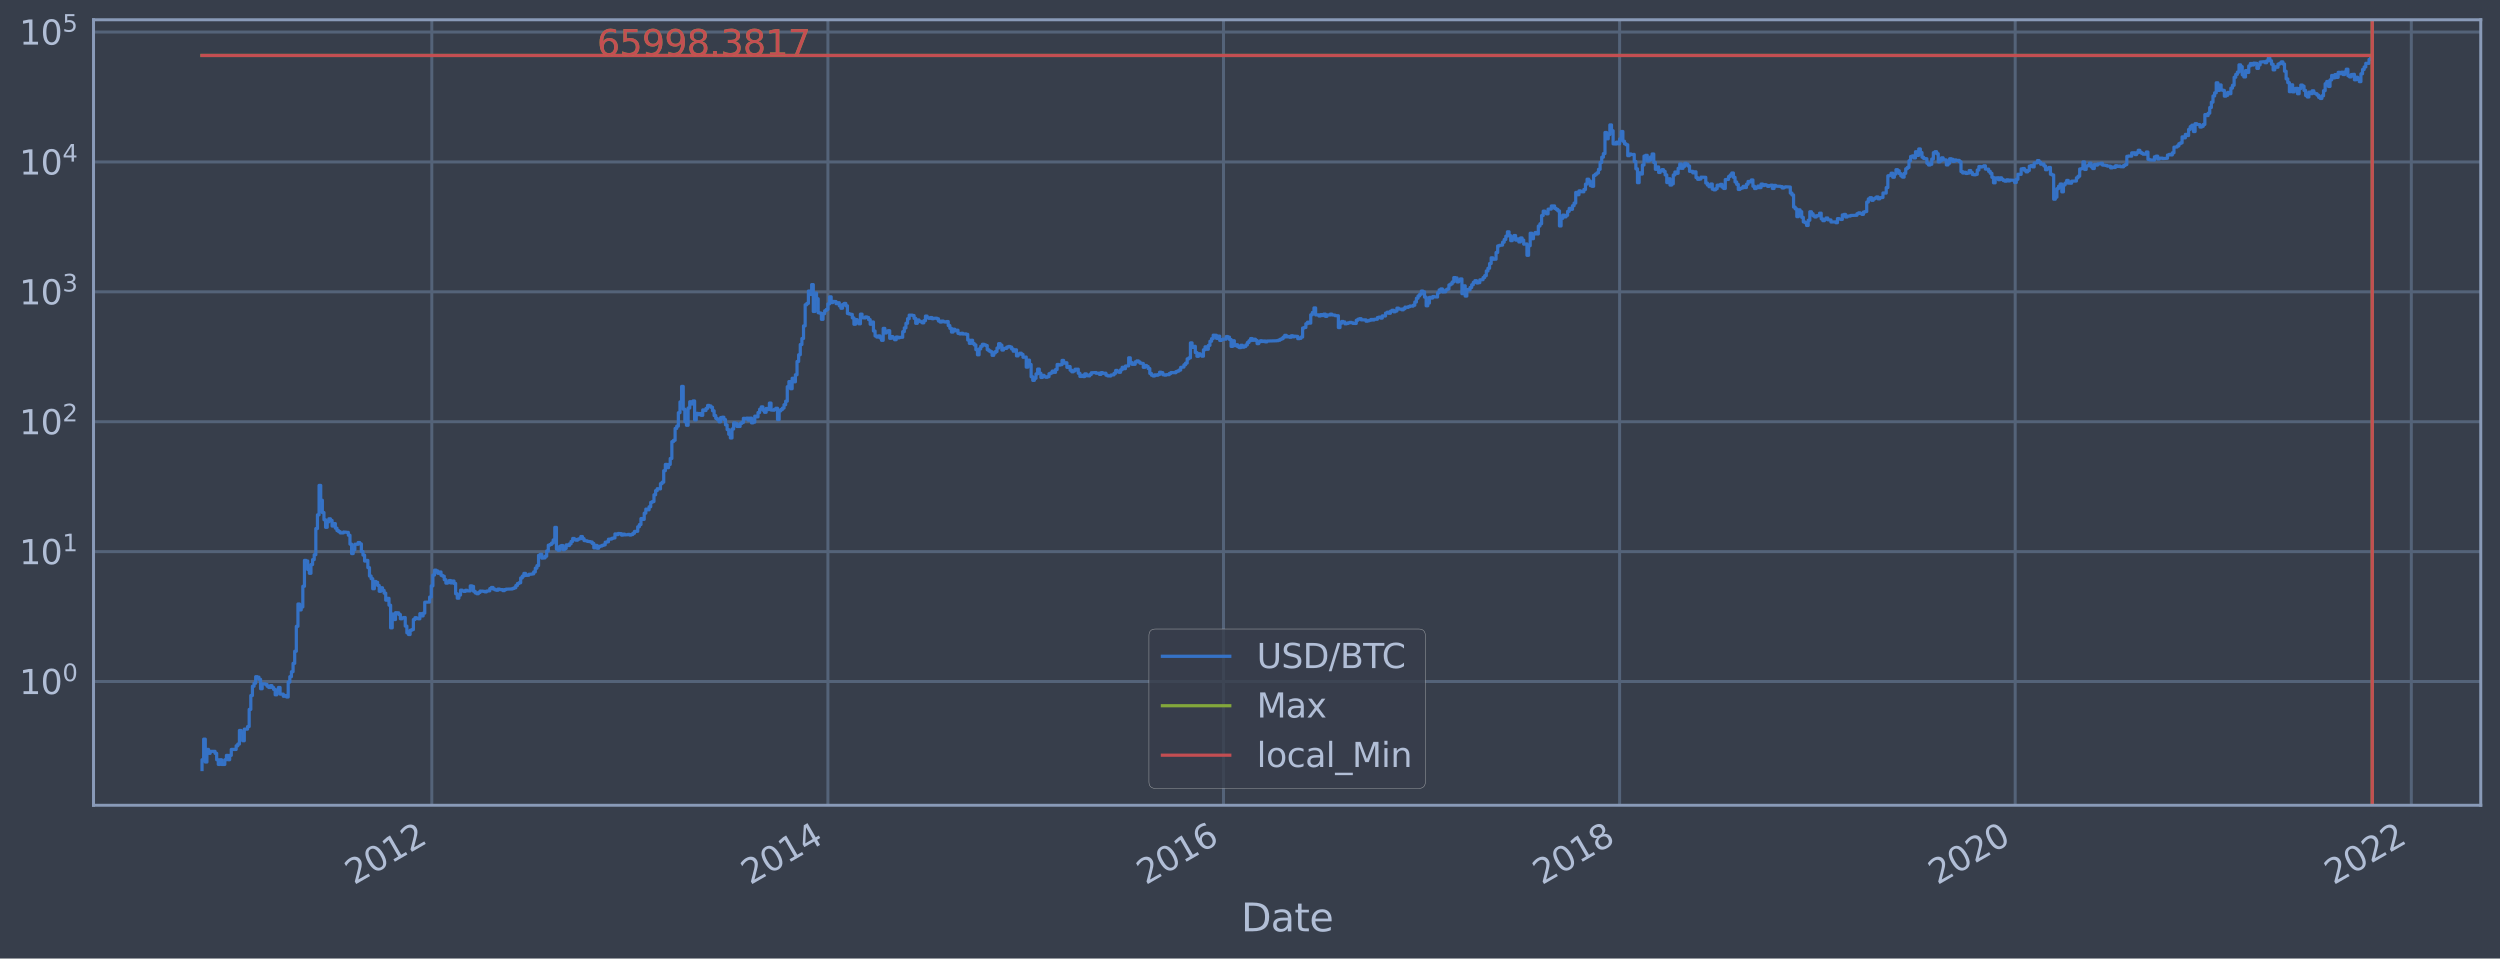 <?xml version="1.0" encoding="utf-8" standalone="no"?>
<!DOCTYPE svg PUBLIC "-//W3C//DTD SVG 1.1//EN"
  "http://www.w3.org/Graphics/SVG/1.1/DTD/svg11.dtd">
<svg height="358.492pt" version="1.1" viewBox="0 0 934.976 358.492" width="934.976pt" xmlns="http://www.w3.org/2000/svg" xmlns:xlink="http://www.w3.org/1999/xlink">
 <defs>
  <style type="text/css">*{stroke-linecap:butt;stroke-linejoin:round;}</style>
 </defs>
 <g id="figure_1">
  <g id="patch_1">
   <path d="M 0 358.492 
L 934.976 358.492 
L 934.976 0 
L 0 0 
z
" style="fill:#373e4b;"/>
  </g>
  <g id="axes_1">
   <g id="patch_2">
    <path d="M 34.976 301.161 
L 927.776 301.161 
L 927.776 7.401 
L 34.976 7.401 
z
" style="fill:#373e4b;"/>
   </g>
   <g id="matplotlib.axis_1">
    <g id="xtick_1">
     <g id="line2d_1">
      <path clip-path="url(#pd6aa2eb812)" d="M 161.486 301.161 
L 161.486 7.401 
" style="fill:none;stroke:#546379;stroke-linecap:square;stroke-width:1.12;"/>
     </g>
     <g id="line2d_2"/>
     <g id="text_1">
      <!-- 2012 -->
      <g style="fill:#b1bed6;" transform="translate(132.405 331.086)rotate(-30)scale(0.126 -0.126)">
       <defs>
        <path d="M 1228 531 
L 3431 531 
L 3431 0 
L 469 0 
L 469 531 
Q 828 903 1448 1529 
Q 2069 2156 2228 2338 
Q 2531 2678 2651 2914 
Q 2772 3150 2772 3378 
Q 2772 3750 2511 3984 
Q 2250 4219 1831 4219 
Q 1534 4219 1204 4116 
Q 875 4013 500 3803 
L 500 4441 
Q 881 4594 1212 4672 
Q 1544 4750 1819 4750 
Q 2544 4750 2975 4387 
Q 3406 4025 3406 3419 
Q 3406 3131 3298 2873 
Q 3191 2616 2906 2266 
Q 2828 2175 2409 1742 
Q 1991 1309 1228 531 
z
" id="DejaVuSans-32" transform="scale(0.016)"/>
        <path d="M 2034 4250 
Q 1547 4250 1301 3770 
Q 1056 3291 1056 2328 
Q 1056 1369 1301 889 
Q 1547 409 2034 409 
Q 2525 409 2770 889 
Q 3016 1369 3016 2328 
Q 3016 3291 2770 3770 
Q 2525 4250 2034 4250 
z
M 2034 4750 
Q 2819 4750 3233 4129 
Q 3647 3509 3647 2328 
Q 3647 1150 3233 529 
Q 2819 -91 2034 -91 
Q 1250 -91 836 529 
Q 422 1150 422 2328 
Q 422 3509 836 4129 
Q 1250 4750 2034 4750 
z
" id="DejaVuSans-30" transform="scale(0.016)"/>
        <path d="M 794 531 
L 1825 531 
L 1825 4091 
L 703 3866 
L 703 4441 
L 1819 4666 
L 2450 4666 
L 2450 531 
L 3481 531 
L 3481 0 
L 794 0 
L 794 531 
z
" id="DejaVuSans-31" transform="scale(0.016)"/>
       </defs>
       <use xlink:href="#DejaVuSans-32"/>
       <use x="63.623" xlink:href="#DejaVuSans-30"/>
       <use x="127.246" xlink:href="#DejaVuSans-31"/>
       <use x="190.869" xlink:href="#DejaVuSans-32"/>
      </g>
     </g>
    </g>
    <g id="xtick_2">
     <g id="line2d_3">
      <path clip-path="url(#pd6aa2eb812)" d="M 309.631 301.161 
L 309.631 7.401 
" style="fill:none;stroke:#546379;stroke-linecap:square;stroke-width:1.12;"/>
     </g>
     <g id="line2d_4"/>
     <g id="text_2">
      <!-- 2014 -->
      <g style="fill:#b1bed6;" transform="translate(280.55 331.086)rotate(-30)scale(0.126 -0.126)">
       <defs>
        <path d="M 2419 4116 
L 825 1625 
L 2419 1625 
L 2419 4116 
z
M 2253 4666 
L 3047 4666 
L 3047 1625 
L 3713 1625 
L 3713 1100 
L 3047 1100 
L 3047 0 
L 2419 0 
L 2419 1100 
L 313 1100 
L 313 1709 
L 2253 4666 
z
" id="DejaVuSans-34" transform="scale(0.016)"/>
       </defs>
       <use xlink:href="#DejaVuSans-32"/>
       <use x="63.623" xlink:href="#DejaVuSans-30"/>
       <use x="127.246" xlink:href="#DejaVuSans-31"/>
       <use x="190.869" xlink:href="#DejaVuSans-34"/>
      </g>
     </g>
    </g>
    <g id="xtick_3">
     <g id="line2d_5">
      <path clip-path="url(#pd6aa2eb812)" d="M 457.574 301.161 
L 457.574 7.401 
" style="fill:none;stroke:#546379;stroke-linecap:square;stroke-width:1.12;"/>
     </g>
     <g id="line2d_6"/>
     <g id="text_3">
      <!-- 2016 -->
      <g style="fill:#b1bed6;" transform="translate(428.493 331.086)rotate(-30)scale(0.126 -0.126)">
       <defs>
        <path d="M 2113 2584 
Q 1688 2584 1439 2293 
Q 1191 2003 1191 1497 
Q 1191 994 1439 701 
Q 1688 409 2113 409 
Q 2538 409 2786 701 
Q 3034 994 3034 1497 
Q 3034 2003 2786 2293 
Q 2538 2584 2113 2584 
z
M 3366 4563 
L 3366 3988 
Q 3128 4100 2886 4159 
Q 2644 4219 2406 4219 
Q 1781 4219 1451 3797 
Q 1122 3375 1075 2522 
Q 1259 2794 1537 2939 
Q 1816 3084 2150 3084 
Q 2853 3084 3261 2657 
Q 3669 2231 3669 1497 
Q 3669 778 3244 343 
Q 2819 -91 2113 -91 
Q 1303 -91 875 529 
Q 447 1150 447 2328 
Q 447 3434 972 4092 
Q 1497 4750 2381 4750 
Q 2619 4750 2861 4703 
Q 3103 4656 3366 4563 
z
" id="DejaVuSans-36" transform="scale(0.016)"/>
       </defs>
       <use xlink:href="#DejaVuSans-32"/>
       <use x="63.623" xlink:href="#DejaVuSans-30"/>
       <use x="127.246" xlink:href="#DejaVuSans-31"/>
       <use x="190.869" xlink:href="#DejaVuSans-36"/>
      </g>
     </g>
    </g>
    <g id="xtick_4">
     <g id="line2d_7">
      <path clip-path="url(#pd6aa2eb812)" d="M 605.719 301.161 
L 605.719 7.401 
" style="fill:none;stroke:#546379;stroke-linecap:square;stroke-width:1.12;"/>
     </g>
     <g id="line2d_8"/>
     <g id="text_4">
      <!-- 2018 -->
      <g style="fill:#b1bed6;" transform="translate(576.638 331.086)rotate(-30)scale(0.126 -0.126)">
       <defs>
        <path d="M 2034 2216 
Q 1584 2216 1326 1975 
Q 1069 1734 1069 1313 
Q 1069 891 1326 650 
Q 1584 409 2034 409 
Q 2484 409 2743 651 
Q 3003 894 3003 1313 
Q 3003 1734 2745 1975 
Q 2488 2216 2034 2216 
z
M 1403 2484 
Q 997 2584 770 2862 
Q 544 3141 544 3541 
Q 544 4100 942 4425 
Q 1341 4750 2034 4750 
Q 2731 4750 3128 4425 
Q 3525 4100 3525 3541 
Q 3525 3141 3298 2862 
Q 3072 2584 2669 2484 
Q 3125 2378 3379 2068 
Q 3634 1759 3634 1313 
Q 3634 634 3220 271 
Q 2806 -91 2034 -91 
Q 1263 -91 848 271 
Q 434 634 434 1313 
Q 434 1759 690 2068 
Q 947 2378 1403 2484 
z
M 1172 3481 
Q 1172 3119 1398 2916 
Q 1625 2713 2034 2713 
Q 2441 2713 2670 2916 
Q 2900 3119 2900 3481 
Q 2900 3844 2670 4047 
Q 2441 4250 2034 4250 
Q 1625 4250 1398 4047 
Q 1172 3844 1172 3481 
z
" id="DejaVuSans-38" transform="scale(0.016)"/>
       </defs>
       <use xlink:href="#DejaVuSans-32"/>
       <use x="63.623" xlink:href="#DejaVuSans-30"/>
       <use x="127.246" xlink:href="#DejaVuSans-31"/>
       <use x="190.869" xlink:href="#DejaVuSans-38"/>
      </g>
     </g>
    </g>
    <g id="xtick_5">
     <g id="line2d_9">
      <path clip-path="url(#pd6aa2eb812)" d="M 753.662 301.161 
L 753.662 7.401 
" style="fill:none;stroke:#546379;stroke-linecap:square;stroke-width:1.12;"/>
     </g>
     <g id="line2d_10"/>
     <g id="text_5">
      <!-- 2020 -->
      <g style="fill:#b1bed6;" transform="translate(724.581 331.086)rotate(-30)scale(0.126 -0.126)">
       <use xlink:href="#DejaVuSans-32"/>
       <use x="63.623" xlink:href="#DejaVuSans-30"/>
       <use x="127.246" xlink:href="#DejaVuSans-32"/>
       <use x="190.869" xlink:href="#DejaVuSans-30"/>
      </g>
     </g>
    </g>
    <g id="xtick_6">
     <g id="line2d_11">
      <path clip-path="url(#pd6aa2eb812)" d="M 901.807 301.161 
L 901.807 7.401 
" style="fill:none;stroke:#546379;stroke-linecap:square;stroke-width:1.12;"/>
     </g>
     <g id="line2d_12"/>
     <g id="text_6">
      <!-- 2022 -->
      <g style="fill:#b1bed6;" transform="translate(872.726 331.086)rotate(-30)scale(0.126 -0.126)">
       <use xlink:href="#DejaVuSans-32"/>
       <use x="63.623" xlink:href="#DejaVuSans-30"/>
       <use x="127.246" xlink:href="#DejaVuSans-32"/>
       <use x="190.869" xlink:href="#DejaVuSans-32"/>
      </g>
     </g>
    </g>
    <g id="text_7">
     <!-- Date -->
     <g style="fill:#b1bed6;" transform="translate(464.167 348.297)scale(0.144 -0.144)">
      <defs>
       <path d="M 1259 4147 
L 1259 519 
L 2022 519 
Q 2988 519 3436 956 
Q 3884 1394 3884 2338 
Q 3884 3275 3436 3711 
Q 2988 4147 2022 4147 
L 1259 4147 
z
M 628 4666 
L 1925 4666 
Q 3281 4666 3915 4102 
Q 4550 3538 4550 2338 
Q 4550 1131 3912 565 
Q 3275 0 1925 0 
L 628 0 
L 628 4666 
z
" id="DejaVuSans-44" transform="scale(0.016)"/>
       <path d="M 2194 1759 
Q 1497 1759 1228 1600 
Q 959 1441 959 1056 
Q 959 750 1161 570 
Q 1363 391 1709 391 
Q 2188 391 2477 730 
Q 2766 1069 2766 1631 
L 2766 1759 
L 2194 1759 
z
M 3341 1997 
L 3341 0 
L 2766 0 
L 2766 531 
Q 2569 213 2275 61 
Q 1981 -91 1556 -91 
Q 1019 -91 701 211 
Q 384 513 384 1019 
Q 384 1609 779 1909 
Q 1175 2209 1959 2209 
L 2766 2209 
L 2766 2266 
Q 2766 2663 2505 2880 
Q 2244 3097 1772 3097 
Q 1472 3097 1187 3025 
Q 903 2953 641 2809 
L 641 3341 
Q 956 3463 1253 3523 
Q 1550 3584 1831 3584 
Q 2591 3584 2966 3190 
Q 3341 2797 3341 1997 
z
" id="DejaVuSans-61" transform="scale(0.016)"/>
       <path d="M 1172 4494 
L 1172 3500 
L 2356 3500 
L 2356 3053 
L 1172 3053 
L 1172 1153 
Q 1172 725 1289 603 
Q 1406 481 1766 481 
L 2356 481 
L 2356 0 
L 1766 0 
Q 1100 0 847 248 
Q 594 497 594 1153 
L 594 3053 
L 172 3053 
L 172 3500 
L 594 3500 
L 594 4494 
L 1172 4494 
z
" id="DejaVuSans-74" transform="scale(0.016)"/>
       <path d="M 3597 1894 
L 3597 1613 
L 953 1613 
Q 991 1019 1311 708 
Q 1631 397 2203 397 
Q 2534 397 2845 478 
Q 3156 559 3463 722 
L 3463 178 
Q 3153 47 2828 -22 
Q 2503 -91 2169 -91 
Q 1331 -91 842 396 
Q 353 884 353 1716 
Q 353 2575 817 3079 
Q 1281 3584 2069 3584 
Q 2775 3584 3186 3129 
Q 3597 2675 3597 1894 
z
M 3022 2063 
Q 3016 2534 2758 2815 
Q 2500 3097 2075 3097 
Q 1594 3097 1305 2825 
Q 1016 2553 972 2059 
L 3022 2063 
z
" id="DejaVuSans-65" transform="scale(0.016)"/>
      </defs>
      <use xlink:href="#DejaVuSans-44"/>
      <use x="77.002" xlink:href="#DejaVuSans-61"/>
      <use x="138.281" xlink:href="#DejaVuSans-74"/>
      <use x="177.49" xlink:href="#DejaVuSans-65"/>
     </g>
    </g>
   </g>
   <g id="matplotlib.axis_2">
    <g id="ytick_1">
     <g id="line2d_13">
      <path clip-path="url(#pd6aa2eb812)" d="M 34.976 254.882 
L 927.776 254.882 
" style="fill:none;stroke:#546379;stroke-linecap:square;stroke-width:1.12;"/>
     </g>
     <g id="line2d_14"/>
     <g id="text_8">
      <!-- $\mathdefault{10^{0}}$ -->
      <g style="fill:#b1bed6;" transform="translate(7.2 259.67)scale(0.126 -0.126)">
       <use transform="translate(0 0.766)" xlink:href="#DejaVuSans-31"/>
       <use transform="translate(63.623 0.766)" xlink:href="#DejaVuSans-30"/>
       <use transform="translate(128.203 39.047)scale(0.7)" xlink:href="#DejaVuSans-30"/>
      </g>
     </g>
    </g>
    <g id="ytick_2">
     <g id="line2d_15">
      <path clip-path="url(#pd6aa2eb812)" d="M 34.976 206.303 
L 927.776 206.303 
" style="fill:none;stroke:#546379;stroke-linecap:square;stroke-width:1.12;"/>
     </g>
     <g id="line2d_16"/>
     <g id="text_9">
      <!-- $\mathdefault{10^{1}}$ -->
      <g style="fill:#b1bed6;" transform="translate(7.2 211.09)scale(0.126 -0.126)">
       <use transform="translate(0 0.684)" xlink:href="#DejaVuSans-31"/>
       <use transform="translate(63.623 0.684)" xlink:href="#DejaVuSans-30"/>
       <use transform="translate(128.203 38.966)scale(0.7)" xlink:href="#DejaVuSans-31"/>
      </g>
     </g>
    </g>
    <g id="ytick_3">
     <g id="line2d_17">
      <path clip-path="url(#pd6aa2eb812)" d="M 34.976 157.724 
L 927.776 157.724 
" style="fill:none;stroke:#546379;stroke-linecap:square;stroke-width:1.12;"/>
     </g>
     <g id="line2d_18"/>
     <g id="text_10">
      <!-- $\mathdefault{10^{2}}$ -->
      <g style="fill:#b1bed6;" transform="translate(7.2 162.511)scale(0.126 -0.126)">
       <use transform="translate(0 0.766)" xlink:href="#DejaVuSans-31"/>
       <use transform="translate(63.623 0.766)" xlink:href="#DejaVuSans-30"/>
       <use transform="translate(128.203 39.047)scale(0.7)" xlink:href="#DejaVuSans-32"/>
      </g>
     </g>
    </g>
    <g id="ytick_4">
     <g id="line2d_19">
      <path clip-path="url(#pd6aa2eb812)" d="M 34.976 109.145 
L 927.776 109.145 
" style="fill:none;stroke:#546379;stroke-linecap:square;stroke-width:1.12;"/>
     </g>
     <g id="line2d_20"/>
     <g id="text_11">
      <!-- $\mathdefault{10^{3}}$ -->
      <g style="fill:#b1bed6;" transform="translate(7.2 113.932)scale(0.126 -0.126)">
       <defs>
        <path d="M 2597 2516 
Q 3050 2419 3304 2112 
Q 3559 1806 3559 1356 
Q 3559 666 3084 287 
Q 2609 -91 1734 -91 
Q 1441 -91 1130 -33 
Q 819 25 488 141 
L 488 750 
Q 750 597 1062 519 
Q 1375 441 1716 441 
Q 2309 441 2620 675 
Q 2931 909 2931 1356 
Q 2931 1769 2642 2001 
Q 2353 2234 1838 2234 
L 1294 2234 
L 1294 2753 
L 1863 2753 
Q 2328 2753 2575 2939 
Q 2822 3125 2822 3475 
Q 2822 3834 2567 4026 
Q 2313 4219 1838 4219 
Q 1578 4219 1281 4162 
Q 984 4106 628 3988 
L 628 4550 
Q 988 4650 1302 4700 
Q 1616 4750 1894 4750 
Q 2613 4750 3031 4423 
Q 3450 4097 3450 3541 
Q 3450 3153 3228 2886 
Q 3006 2619 2597 2516 
z
" id="DejaVuSans-33" transform="scale(0.016)"/>
       </defs>
       <use transform="translate(0 0.766)" xlink:href="#DejaVuSans-31"/>
       <use transform="translate(63.623 0.766)" xlink:href="#DejaVuSans-30"/>
       <use transform="translate(128.203 39.047)scale(0.7)" xlink:href="#DejaVuSans-33"/>
      </g>
     </g>
    </g>
    <g id="ytick_5">
     <g id="line2d_21">
      <path clip-path="url(#pd6aa2eb812)" d="M 34.976 60.566 
L 927.776 60.566 
" style="fill:none;stroke:#546379;stroke-linecap:square;stroke-width:1.12;"/>
     </g>
     <g id="line2d_22"/>
     <g id="text_12">
      <!-- $\mathdefault{10^{4}}$ -->
      <g style="fill:#b1bed6;" transform="translate(7.2 65.353)scale(0.126 -0.126)">
       <use transform="translate(0 0.684)" xlink:href="#DejaVuSans-31"/>
       <use transform="translate(63.623 0.684)" xlink:href="#DejaVuSans-30"/>
       <use transform="translate(128.203 38.966)scale(0.7)" xlink:href="#DejaVuSans-34"/>
      </g>
     </g>
    </g>
    <g id="ytick_6">
     <g id="line2d_23">
      <path clip-path="url(#pd6aa2eb812)" d="M 34.976 11.987 
L 927.776 11.987 
" style="fill:none;stroke:#546379;stroke-linecap:square;stroke-width:1.12;"/>
     </g>
     <g id="line2d_24"/>
     <g id="text_13">
      <!-- $\mathdefault{10^{5}}$ -->
      <g style="fill:#b1bed6;" transform="translate(7.2 16.774)scale(0.126 -0.126)">
       <defs>
        <path d="M 691 4666 
L 3169 4666 
L 3169 4134 
L 1269 4134 
L 1269 2991 
Q 1406 3038 1543 3061 
Q 1681 3084 1819 3084 
Q 2600 3084 3056 2656 
Q 3513 2228 3513 1497 
Q 3513 744 3044 326 
Q 2575 -91 1722 -91 
Q 1428 -91 1123 -41 
Q 819 9 494 109 
L 494 744 
Q 775 591 1075 516 
Q 1375 441 1709 441 
Q 2250 441 2565 725 
Q 2881 1009 2881 1497 
Q 2881 1984 2565 2268 
Q 2250 2553 1709 2553 
Q 1456 2553 1204 2497 
Q 953 2441 691 2322 
L 691 4666 
z
" id="DejaVuSans-35" transform="scale(0.016)"/>
       </defs>
       <use transform="translate(0 0.684)" xlink:href="#DejaVuSans-31"/>
       <use transform="translate(63.623 0.684)" xlink:href="#DejaVuSans-30"/>
       <use transform="translate(128.203 38.966)scale(0.7)" xlink:href="#DejaVuSans-35"/>
      </g>
     </g>
    </g>
    <g id="ytick_7">
     <g id="line2d_25"/>
    </g>
    <g id="ytick_8">
     <g id="line2d_26"/>
    </g>
    <g id="ytick_9">
     <g id="line2d_27"/>
    </g>
    <g id="ytick_10">
     <g id="line2d_28"/>
    </g>
    <g id="ytick_11">
     <g id="line2d_29"/>
    </g>
    <g id="ytick_12">
     <g id="line2d_30"/>
    </g>
    <g id="ytick_13">
     <g id="line2d_31"/>
    </g>
    <g id="ytick_14">
     <g id="line2d_32"/>
    </g>
    <g id="ytick_15">
     <g id="line2d_33"/>
    </g>
    <g id="ytick_16">
     <g id="line2d_34"/>
    </g>
    <g id="ytick_17">
     <g id="line2d_35"/>
    </g>
    <g id="ytick_18">
     <g id="line2d_36"/>
    </g>
    <g id="ytick_19">
     <g id="line2d_37"/>
    </g>
    <g id="ytick_20">
     <g id="line2d_38"/>
    </g>
    <g id="ytick_21">
     <g id="line2d_39"/>
    </g>
    <g id="ytick_22">
     <g id="line2d_40"/>
    </g>
    <g id="ytick_23">
     <g id="line2d_41"/>
    </g>
    <g id="ytick_24">
     <g id="line2d_42"/>
    </g>
    <g id="ytick_25">
     <g id="line2d_43"/>
    </g>
    <g id="ytick_26">
     <g id="line2d_44"/>
    </g>
    <g id="ytick_27">
     <g id="line2d_45"/>
    </g>
    <g id="ytick_28">
     <g id="line2d_46"/>
    </g>
    <g id="ytick_29">
     <g id="line2d_47"/>
    </g>
    <g id="ytick_30">
     <g id="line2d_48"/>
    </g>
    <g id="ytick_31">
     <g id="line2d_49"/>
    </g>
    <g id="ytick_32">
     <g id="line2d_50"/>
    </g>
    <g id="ytick_33">
     <g id="line2d_51"/>
    </g>
    <g id="ytick_34">
     <g id="line2d_52"/>
    </g>
    <g id="ytick_35">
     <g id="line2d_53"/>
    </g>
    <g id="ytick_36">
     <g id="line2d_54"/>
    </g>
    <g id="ytick_37">
     <g id="line2d_55"/>
    </g>
    <g id="ytick_38">
     <g id="line2d_56"/>
    </g>
    <g id="ytick_39">
     <g id="line2d_57"/>
    </g>
    <g id="ytick_40">
     <g id="line2d_58"/>
    </g>
    <g id="ytick_41">
     <g id="line2d_59"/>
    </g>
    <g id="ytick_42">
     <g id="line2d_60"/>
    </g>
    <g id="ytick_43">
     <g id="line2d_61"/>
    </g>
    <g id="ytick_44">
     <g id="line2d_62"/>
    </g>
    <g id="ytick_45">
     <g id="line2d_63"/>
    </g>
    <g id="ytick_46">
     <g id="line2d_64"/>
    </g>
    <g id="ytick_47">
     <g id="line2d_65"/>
    </g>
    <g id="ytick_48">
     <g id="line2d_66"/>
    </g>
    <g id="ytick_49">
     <g id="line2d_67"/>
    </g>
    <g id="ytick_50">
     <g id="line2d_68"/>
    </g>
    <g id="ytick_51">
     <g id="line2d_69"/>
    </g>
    <g id="ytick_52">
     <g id="line2d_70"/>
    </g>
    <g id="ytick_53">
     <g id="line2d_71"/>
    </g>
    <g id="ytick_54">
     <g id="line2d_72"/>
    </g>
   </g>
   <g id="line2d_73">
    <path clip-path="url(#pd6aa2eb812)" d="M 75.558 287.808 
L 75.558 284.13 
L 76.166 284.13 
L 76.166 276.437 
L 76.774 276.437 
L 76.774 284.991 
L 77.382 284.991 
L 77.382 280.283 
L 77.99 280.283 
L 77.99 281.739 
L 78.598 281.739 
L 78.598 280.999 
L 80.422 280.999 
L 80.422 281.739 
L 81.03 281.739 
L 81.03 284.13 
L 81.638 284.13 
L 81.638 285.889 
L 82.246 285.889 
L 82.246 284.13 
L 82.854 284.13 
L 82.854 285.889 
L 84.07 285.889 
L 84.07 284.13 
L 84.678 284.13 
L 84.678 282.506 
L 85.286 282.506 
L 85.286 284.13 
L 85.894 284.13 
L 85.894 282.506 
L 86.502 282.506 
L 86.502 280.283 
L 88.325 280.283 
L 88.325 278.922 
L 88.933 278.922 
L 88.933 278.273 
L 89.541 278.273 
L 89.541 273.185 
L 90.149 273.185 
L 90.149 274.214 
L 90.757 274.214 
L 90.757 277.031 
L 91.365 277.031 
L 91.365 272.688 
L 92.581 272.688 
L 92.581 271.729 
L 93.189 271.729 
L 93.189 265.311 
L 93.797 265.311 
L 93.797 260.124 
L 94.405 260.124 
L 94.405 256.642 
L 95.013 256.642 
L 95.013 255.525 
L 95.621 255.525 
L 95.621 253.064 
L 96.229 253.064 
L 96.229 253.259 
L 96.837 253.259 
L 96.837 254.055 
L 97.445 254.055 
L 97.445 257.579 
L 98.053 257.579 
L 98.053 255.744 
L 99.269 255.744 
L 99.269 255.965 
L 99.877 255.965 
L 99.877 256.642 
L 100.485 256.642 
L 100.485 257.105 
L 101.093 257.105 
L 101.093 256.414 
L 101.701 256.414 
L 101.701 257.105 
L 102.309 257.105 
L 102.309 257.821 
L 102.917 257.821 
L 102.917 259.856 
L 103.525 259.856 
L 103.525 258.065 
L 104.133 258.065 
L 104.133 257.105 
L 104.741 257.105 
L 104.741 259.59 
L 105.957 259.59 
L 105.957 260.397 
L 106.565 260.397 
L 106.565 260.124 
L 107.173 260.124 
L 107.173 260.672 
L 107.781 260.672 
L 107.781 255.095 
L 108.389 255.095 
L 108.389 253.064 
L 108.997 253.064 
L 108.997 251.212 
L 109.605 251.212 
L 109.605 248.087 
L 110.213 248.087 
L 110.213 243.564 
L 110.821 243.564 
L 110.821 234.242 
L 111.429 234.242 
L 111.429 225.9 
L 112.037 225.9 
L 112.037 228.094 
L 112.645 228.094 
L 112.645 226.997 
L 113.253 226.997 
L 113.253 219.264 
L 113.861 219.264 
L 113.861 209.584 
L 114.469 209.584 
L 114.469 209.807 
L 115.077 209.807 
L 115.077 213.001 
L 115.685 213.001 
L 115.685 214.409 
L 116.293 214.409 
L 116.293 211.143 
L 116.901 211.143 
L 116.901 209.29 
L 117.509 209.29 
L 117.509 207.452 
L 118.117 207.452 
L 118.117 197.679 
L 118.725 197.679 
L 118.725 192.552 
L 119.333 192.552 
L 119.333 181.541 
L 119.941 181.541 
L 119.941 187.082 
L 120.549 187.082 
L 120.549 191.69 
L 121.157 191.69 
L 121.157 194.377 
L 121.765 194.377 
L 121.765 197.208 
L 122.373 197.208 
L 122.373 195.171 
L 122.98 195.171 
L 122.98 194.032 
L 123.588 194.032 
L 123.588 194.642 
L 124.196 194.642 
L 124.196 196.733 
L 124.804 196.733 
L 124.804 195.815 
L 125.412 195.815 
L 125.412 197.525 
L 126.02 197.525 
L 126.02 198.435 
L 126.628 198.435 
L 126.628 198.831 
L 127.236 198.831 
L 127.236 199.31 
L 128.452 199.295 
L 128.452 198.965 
L 129.668 199.054 
L 129.668 199.114 
L 130.276 199.114 
L 130.276 200.176 
L 130.884 200.176 
L 130.884 203.502 
L 131.492 203.502 
L 131.492 207.033 
L 132.1 207.033 
L 132.1 205.578 
L 132.708 205.578 
L 132.708 203.539 
L 133.924 203.558 
L 133.924 202.901 
L 134.532 202.901 
L 134.532 203.41 
L 135.14 203.41 
L 135.14 206.282 
L 135.748 206.282 
L 135.748 207.609 
L 136.356 207.609 
L 136.356 209.832 
L 136.964 209.832 
L 136.964 209.584 
L 137.572 209.584 
L 137.572 212.289 
L 138.18 212.289 
L 138.18 215.424 
L 138.788 215.424 
L 138.788 216.423 
L 139.396 216.423 
L 139.396 220.181 
L 140.004 220.181 
L 140.004 217.471 
L 140.612 217.471 
L 140.612 217.796 
L 141.22 217.796 
L 141.22 218.955 
L 141.828 218.955 
L 141.828 221.139 
L 142.436 221.139 
L 142.436 219.818 
L 143.044 219.818 
L 143.044 220.801 
L 143.652 220.801 
L 143.652 221.832 
L 144.26 221.832 
L 144.26 224.455 
L 144.868 224.455 
L 144.868 223.768 
L 145.476 223.768 
L 145.476 226.332 
L 146.084 226.332 
L 146.084 234.805 
L 146.692 234.805 
L 146.692 229.63 
L 147.3 229.63 
L 147.3 231.704 
L 147.908 231.704 
L 147.908 229.126 
L 149.124 229.188 
L 149.124 229.822 
L 149.732 229.822 
L 149.732 231.425 
L 150.34 231.425 
L 150.34 231.081 
L 150.948 231.081 
L 150.948 230.945 
L 151.556 230.945 
L 151.556 234.163 
L 152.164 234.163 
L 152.164 236.678 
L 152.772 236.678 
L 152.772 237.31 
L 153.38 237.31 
L 153.38 235.72 
L 153.988 235.72 
L 153.988 235.467 
L 154.596 235.467 
L 154.596 231.704 
L 155.204 231.704 
L 155.204 231.013 
L 155.812 231.013 
L 155.812 231.287 
L 156.42 231.287 
L 156.42 231.425 
L 157.028 231.425 
L 157.028 229.503 
L 157.636 229.503 
L 157.636 230.343 
L 158.244 230.343 
L 158.244 229.313 
L 158.851 229.313 
L 158.851 225.217 
L 160.675 225.166 
L 160.675 223.291 
L 161.283 223.291 
L 161.283 219.109 
L 161.891 219.109 
L 161.891 215.07 
L 162.499 215.07 
L 162.499 213.234 
L 163.107 213.234 
L 163.107 213.529 
L 163.715 213.529 
L 163.715 214.409 
L 164.323 214.409 
L 164.323 213.919 
L 164.931 213.919 
L 164.931 215.166 
L 165.539 215.166 
L 165.539 215.489 
L 166.147 215.489 
L 166.147 216.801 
L 166.755 216.801 
L 166.755 218.089 
L 167.363 218.089 
L 167.363 217.905 
L 167.971 217.905 
L 167.971 217.116 
L 168.579 217.116 
L 168.579 218.015 
L 169.187 218.015 
L 169.187 217.293 
L 169.795 217.293 
L 169.795 218.2 
L 170.403 218.2 
L 170.403 222.054 
L 171.011 222.054 
L 171.011 223.72 
L 171.619 223.72 
L 171.619 222.549 
L 172.227 222.549 
L 172.227 220.717 
L 172.835 220.717 
L 172.835 221.012 
L 173.443 221.012 
L 173.443 221.182 
L 174.051 221.182 
L 174.051 220.759 
L 174.659 220.759 
L 174.659 220.969 
L 175.875 221.012 
L 175.875 219.109 
L 176.483 219.109 
L 176.483 219.303 
L 177.091 219.303 
L 177.091 221.139 
L 177.699 221.139 
L 177.699 221.745 
L 178.307 221.745 
L 178.307 222.054 
L 178.915 222.054 
L 178.915 221.57 
L 179.523 221.57 
L 179.523 221.054 
L 180.739 221.097 
L 180.739 221.182 
L 181.347 221.182 
L 181.347 221.353 
L 181.955 221.353 
L 181.955 221.054 
L 183.171 220.969 
L 183.171 220.14 
L 183.779 220.14 
L 183.779 219.698 
L 184.387 219.698 
L 184.387 220.263 
L 184.995 220.263 
L 184.995 220.551 
L 185.603 220.551 
L 185.603 220.759 
L 186.211 220.759 
L 186.211 220.304 
L 186.819 220.304 
L 186.819 220.509 
L 188.035 220.509 
L 188.035 220.885 
L 188.643 220.885 
L 188.643 220.509 
L 189.251 220.509 
L 189.251 220.345 
L 191.683 220.263 
L 191.683 220.059 
L 192.291 220.059 
L 192.291 219.818 
L 192.899 219.818 
L 192.899 218.993 
L 193.507 218.993 
L 193.507 218.237 
L 194.115 218.237 
L 194.115 217.942 
L 194.722 217.942 
L 194.722 216.152 
L 195.33 216.152 
L 195.33 215.457 
L 195.938 215.457 
L 195.938 214.44 
L 196.546 214.44 
L 196.546 215.198 
L 197.762 215.134 
L 197.762 214.784 
L 198.978 214.721 
L 198.978 214.627 
L 199.586 214.627 
L 199.586 213.889 
L 200.194 213.889 
L 200.194 212.486 
L 200.802 212.486 
L 200.802 211.545 
L 201.41 211.545 
L 201.41 207.676 
L 202.018 207.676 
L 202.018 207.319 
L 202.626 207.319 
L 202.626 208.738 
L 203.842 208.644 
L 203.842 208.017 
L 204.45 208.017 
L 204.45 206.052 
L 205.058 206.052 
L 205.058 203.894 
L 205.666 203.894 
L 205.666 203.632 
L 206.274 203.632 
L 206.274 203.099 
L 206.882 203.099 
L 206.882 201.936 
L 207.49 201.936 
L 207.49 197.235 
L 208.098 197.235 
L 208.098 205.375 
L 208.706 205.375 
L 208.706 205.782 
L 209.314 205.782 
L 209.314 204.312 
L 209.922 204.312 
L 209.922 204.026 
L 210.53 204.026 
L 210.53 205.557 
L 211.138 205.557 
L 211.138 205.094 
L 211.746 205.094 
L 211.746 203.781 
L 212.354 203.781 
L 212.354 204.026 
L 212.962 204.026 
L 212.962 203.391 
L 213.57 203.391 
L 213.57 202.492 
L 214.178 202.492 
L 214.178 201.377 
L 214.786 201.377 
L 214.786 201.765 
L 215.394 201.765 
L 215.394 202.039 
L 216.002 202.039 
L 216.002 201.663 
L 216.61 201.663 
L 216.61 201.461 
L 217.218 201.461 
L 217.218 200.655 
L 217.826 200.655 
L 217.826 201.461 
L 218.434 201.461 
L 218.434 202.177 
L 219.65 202.282 
L 219.65 202.474 
L 220.866 202.563 
L 220.866 202.704 
L 221.474 202.704 
L 221.474 203.245 
L 222.082 203.245 
L 222.082 204.896 
L 222.69 204.896 
L 222.69 203.969 
L 223.298 203.969 
L 223.298 205.034 
L 223.906 205.034 
L 223.906 204.35 
L 224.514 204.35 
L 224.514 204.216 
L 225.122 204.216 
L 225.122 203.969 
L 225.73 203.969 
L 225.73 203.762 
L 226.338 203.762 
L 226.338 202.776 
L 226.946 202.776 
L 226.946 202.633 
L 227.554 202.633 
L 227.554 201.663 
L 228.77 201.596 
L 228.77 201.327 
L 229.378 201.327 
L 229.378 201.178 
L 229.986 201.178 
L 229.986 199.677 
L 230.593 199.677 
L 230.593 199.925 
L 231.201 199.925 
L 231.201 199.508 
L 232.417 199.585 
L 232.417 200.129 
L 233.025 200.129 
L 233.025 199.77 
L 233.633 199.77 
L 233.633 200.05 
L 234.849 199.956 
L 234.849 199.863 
L 235.457 199.863 
L 235.457 200.097 
L 236.065 200.097 
L 236.065 199.909 
L 236.673 199.909 
L 236.673 199.447 
L 237.281 199.447 
L 237.281 198.743 
L 238.497 198.698 
L 238.497 197.016 
L 239.105 197.016 
L 239.105 196.191 
L 239.713 196.191 
L 239.713 193.938 
L 240.321 193.938 
L 240.321 194.245 
L 240.929 194.245 
L 240.929 191.913 
L 241.537 191.913 
L 241.537 190.401 
L 242.145 190.401 
L 242.145 190.66 
L 242.753 190.66 
L 242.753 189.525 
L 243.361 189.525 
L 243.361 187.859 
L 243.969 187.859 
L 243.969 187.571 
L 244.577 187.571 
L 244.577 185.046 
L 245.185 185.046 
L 245.185 183.494 
L 245.793 183.494 
L 245.793 182.763 
L 247.009 182.846 
L 247.009 180.886 
L 247.617 180.886 
L 247.617 180.33 
L 248.225 180.33 
L 248.225 176.027 
L 248.833 176.027 
L 248.833 173.685 
L 249.441 173.685 
L 249.441 174.892 
L 250.049 174.892 
L 250.049 173.698 
L 250.657 173.698 
L 250.657 171.472 
L 251.265 171.472 
L 251.265 165.174 
L 251.873 165.174 
L 251.873 164.675 
L 252.481 164.675 
L 252.481 160.23 
L 253.089 160.23 
L 253.089 159.369 
L 253.697 159.369 
L 253.697 154.351 
L 254.305 154.351 
L 254.305 150.311 
L 254.913 150.311 
L 254.913 144.523 
L 255.521 144.523 
L 255.521 153.033 
L 256.129 153.033 
L 256.129 157.724 
L 256.737 157.724 
L 256.737 159.052 
L 257.345 159.052 
L 257.345 152.599 
L 257.953 152.599 
L 257.953 150.252 
L 258.561 150.252 
L 258.561 151.083 
L 259.169 151.083 
L 259.169 149.952 
L 259.777 149.952 
L 259.777 157.039 
L 260.385 157.039 
L 260.385 154.597 
L 260.993 154.597 
L 260.993 155.081 
L 261.601 155.081 
L 261.601 154.651 
L 262.209 154.651 
L 262.209 155.333 
L 262.817 155.333 
L 262.817 153.302 
L 263.425 153.302 
L 263.425 153.526 
L 264.033 153.526 
L 264.033 152.732 
L 264.641 152.732 
L 264.641 151.629 
L 265.249 151.629 
L 265.249 151.819 
L 265.857 151.819 
L 265.857 152.303 
L 266.464 152.303 
L 266.464 153.63 
L 267.072 153.63 
L 267.072 155.428 
L 267.68 155.428 
L 267.68 156.475 
L 268.288 156.475 
L 268.288 156.917 
L 268.896 156.917 
L 268.896 157.745 
L 269.504 157.745 
L 269.504 156.163 
L 270.112 156.163 
L 270.112 156.032 
L 270.72 156.032 
L 270.72 156.919 
L 271.328 156.919 
L 271.328 158.884 
L 271.936 158.884 
L 271.936 160.662 
L 272.544 160.662 
L 272.544 162.422 
L 273.152 162.422 
L 273.152 163.794 
L 273.76 163.794 
L 273.76 160.445 
L 274.368 160.445 
L 274.368 158.151 
L 274.976 158.151 
L 274.976 158.356 
L 275.584 158.356 
L 275.584 159.483 
L 276.8 159.486 
L 276.8 158.367 
L 277.408 158.367 
L 277.408 158 
L 278.016 158 
L 278.016 156.455 
L 278.624 156.455 
L 278.624 156.705 
L 279.232 156.705 
L 279.232 156.384 
L 279.84 156.384 
L 279.84 157.142 
L 280.448 157.142 
L 280.448 156.368 
L 281.056 156.368 
L 281.056 158.133 
L 281.664 158.133 
L 281.664 157.873 
L 282.272 157.873 
L 282.272 155.631 
L 282.88 155.631 
L 282.88 155.898 
L 283.488 155.898 
L 283.488 154.282 
L 284.096 154.282 
L 284.096 153.044 
L 284.704 153.044 
L 284.704 152.174 
L 285.312 152.174 
L 285.312 153.42 
L 285.92 153.42 
L 285.92 154.2 
L 286.528 154.2 
L 286.528 152.758 
L 287.136 152.758 
L 287.136 153.177 
L 287.744 153.177 
L 287.744 150.754 
L 288.352 150.754 
L 288.352 153.35 
L 289.568 153.417 
L 289.568 153.076 
L 290.176 153.076 
L 290.176 152.68 
L 290.784 152.68 
L 290.784 156.927 
L 291.392 156.927 
L 291.392 153.668 
L 292 153.668 
L 292 153.166 
L 292.608 153.166 
L 292.608 152.614 
L 293.216 152.614 
L 293.216 151.366 
L 293.824 151.366 
L 293.824 150.04 
L 294.432 150.04 
L 294.432 144.618 
L 295.04 144.618 
L 295.04 142.714 
L 295.648 142.714 
L 295.648 145.375 
L 296.256 145.375 
L 296.256 141.477 
L 296.864 141.477 
L 296.864 142.786 
L 297.472 142.786 
L 297.472 140.156 
L 298.08 140.156 
L 298.08 135.187 
L 298.688 135.187 
L 298.688 132.664 
L 299.296 132.664 
L 299.296 128.849 
L 299.904 128.849 
L 299.904 126.599 
L 300.512 126.599 
L 300.512 121.874 
L 301.12 121.874 
L 301.12 113.985 
L 301.728 113.985 
L 301.728 113.472 
L 302.335 113.472 
L 302.335 108.85 
L 302.943 108.85 
L 302.943 110.116 
L 303.551 110.116 
L 303.551 106.438 
L 304.159 106.438 
L 304.159 116.493 
L 304.767 116.493 
L 304.767 109.598 
L 305.375 109.598 
L 305.375 111.723 
L 305.983 111.723 
L 305.983 116.974 
L 306.591 116.974 
L 306.591 117.118 
L 307.199 117.118 
L 307.199 119.432 
L 307.807 119.432 
L 307.807 117.312 
L 308.415 117.312 
L 308.415 116.223 
L 309.023 116.223 
L 309.023 115.727 
L 309.631 115.727 
L 309.631 113.659 
L 310.239 113.659 
L 310.239 111.003 
L 310.847 111.003 
L 310.847 113.171 
L 311.455 113.171 
L 311.455 112.722 
L 312.671 112.778 
L 312.671 113.56 
L 313.279 113.56 
L 313.279 113.209 
L 313.887 113.209 
L 313.887 114.387 
L 314.495 114.387 
L 314.495 115.283 
L 315.103 115.283 
L 315.103 113.853 
L 315.711 113.853 
L 315.711 113.478 
L 316.319 113.478 
L 316.319 114.36 
L 316.927 114.36 
L 316.927 117.257 
L 317.535 117.257 
L 317.535 117.434 
L 318.143 117.434 
L 318.143 117.585 
L 318.751 117.585 
L 318.751 118.894 
L 319.359 118.894 
L 319.359 121.265 
L 319.967 121.265 
L 319.967 119.537 
L 320.575 119.537 
L 320.575 120.449 
L 321.183 120.449 
L 321.183 121.098 
L 321.791 121.098 
L 321.791 117.491 
L 322.399 117.491 
L 322.399 118.827 
L 323.615 118.916 
L 323.615 118.528 
L 324.223 118.528 
L 324.223 118.727 
L 324.831 118.727 
L 324.831 119.532 
L 325.439 119.532 
L 325.439 121.265 
L 326.047 121.265 
L 326.047 120.428 
L 326.655 120.428 
L 326.655 123.786 
L 327.263 123.786 
L 327.263 125.644 
L 327.871 125.644 
L 327.871 126.052 
L 328.479 126.052 
L 328.479 125.62 
L 329.087 125.62 
L 329.087 126.374 
L 329.695 126.374 
L 329.695 127.279 
L 330.303 127.279 
L 330.303 122.82 
L 330.911 122.82 
L 330.911 124.538 
L 331.519 124.538 
L 331.519 123.837 
L 332.127 123.837 
L 332.127 123.678 
L 332.735 123.678 
L 332.735 126.524 
L 333.343 126.524 
L 333.343 125.897 
L 333.951 125.897 
L 333.951 126.466 
L 334.559 126.466 
L 334.559 127.049 
L 335.167 127.049 
L 335.167 126.039 
L 335.775 126.039 
L 335.775 126.349 
L 336.383 126.349 
L 336.383 126.155 
L 337.599 126.138 
L 337.599 124.025 
L 338.206 124.025 
L 338.206 122.623 
L 338.814 122.623 
L 338.814 120.905 
L 339.422 120.905 
L 339.422 119.186 
L 340.03 119.186 
L 340.03 117.848 
L 341.246 117.864 
L 341.246 118.004 
L 341.854 118.004 
L 341.854 119.062 
L 342.462 119.062 
L 342.462 120.92 
L 343.07 120.92 
L 343.07 119.643 
L 343.678 119.643 
L 343.678 120.153 
L 344.286 120.153 
L 344.286 120.34 
L 344.894 120.34 
L 344.894 120.735 
L 345.502 120.735 
L 345.502 119.923 
L 346.11 119.923 
L 346.11 118.218 
L 346.718 118.218 
L 346.718 118.86 
L 347.326 118.86 
L 347.326 119.062 
L 347.934 119.062 
L 347.934 118.76 
L 348.542 118.76 
L 348.542 119.189 
L 349.15 119.189 
L 349.15 119.034 
L 350.366 118.994 
L 350.366 119.216 
L 350.974 119.216 
L 350.974 120.067 
L 351.582 120.067 
L 351.582 120.439 
L 352.19 120.439 
L 352.19 120.072 
L 352.798 120.072 
L 352.798 120.331 
L 353.406 120.331 
L 353.406 120.456 
L 354.014 120.456 
L 354.014 120.251 
L 354.622 120.251 
L 354.622 121.759 
L 355.23 121.759 
L 355.23 122.785 
L 355.838 122.785 
L 355.838 124.195 
L 356.446 124.195 
L 356.446 123.117 
L 357.054 123.117 
L 357.054 123.704 
L 357.662 123.704 
L 357.662 123.492 
L 358.27 123.492 
L 358.27 124.68 
L 358.878 124.68 
L 358.878 124.873 
L 359.486 124.873 
L 359.486 124.648 
L 360.094 124.648 
L 360.094 124.925 
L 361.31 124.868 
L 361.31 125.037 
L 361.918 125.037 
L 361.918 127.17 
L 362.526 127.17 
L 362.526 128.416 
L 363.134 128.416 
L 363.134 127.263 
L 363.742 127.263 
L 363.742 128.456 
L 364.35 128.456 
L 364.35 129.001 
L 364.958 129.001 
L 364.958 130.764 
L 365.566 130.764 
L 365.566 132.689 
L 366.174 132.689 
L 366.174 130.489 
L 366.782 130.489 
L 366.782 129.515 
L 367.39 129.515 
L 367.39 128.751 
L 367.998 128.751 
L 367.998 128.957 
L 368.606 128.957 
L 368.606 129.234 
L 369.214 129.234 
L 369.214 130.788 
L 369.822 130.788 
L 369.822 131.24 
L 370.43 131.24 
L 370.43 131.579 
L 371.038 131.579 
L 371.038 132.899 
L 371.646 132.899 
L 371.646 131.991 
L 372.254 131.991 
L 372.254 131.479 
L 372.862 131.479 
L 372.862 130.155 
L 373.469 130.155 
L 373.469 128.524 
L 374.077 128.524 
L 374.077 129.072 
L 374.685 129.072 
L 374.685 130.908 
L 375.293 130.908 
L 375.293 130.286 
L 376.509 130.301 
L 376.509 129.805 
L 377.117 129.805 
L 377.117 129.58 
L 377.725 129.58 
L 377.725 129.782 
L 378.333 129.782 
L 378.333 130.525 
L 378.941 130.525 
L 378.941 131.356 
L 379.549 131.356 
L 379.549 130.829 
L 380.157 130.829 
L 380.157 133.096 
L 380.765 133.096 
L 380.765 132.438 
L 381.373 132.438 
L 381.373 132.096 
L 381.981 132.096 
L 381.981 132.539 
L 382.589 132.539 
L 382.589 133.624 
L 383.805 133.53 
L 383.805 137.31 
L 384.413 137.31 
L 384.413 134.688 
L 385.021 134.688 
L 385.021 136.308 
L 385.629 136.308 
L 385.629 140.899 
L 386.237 140.899 
L 386.237 142.26 
L 386.845 142.26 
L 386.845 141.476 
L 387.453 141.476 
L 387.453 139.832 
L 388.061 139.832 
L 388.061 138.031 
L 388.669 138.031 
L 388.669 139.591 
L 389.277 139.591 
L 389.277 141.162 
L 389.885 141.162 
L 389.885 140.38 
L 390.493 140.38 
L 390.493 140.865 
L 391.101 140.865 
L 391.101 141.096 
L 391.709 141.096 
L 391.709 140.867 
L 392.317 140.867 
L 392.317 139.772 
L 392.925 139.772 
L 392.925 139.48 
L 393.533 139.48 
L 393.533 138.784 
L 394.141 138.784 
L 394.141 139.259 
L 394.749 139.259 
L 394.749 138.215 
L 395.357 138.215 
L 395.357 136.315 
L 395.965 136.315 
L 395.965 136.527 
L 396.573 136.527 
L 396.573 136.382 
L 397.181 136.382 
L 397.181 134.79 
L 397.789 134.79 
L 397.789 135.837 
L 398.397 135.837 
L 398.397 135.667 
L 399.005 135.667 
L 399.005 137.396 
L 399.613 137.396 
L 399.613 137.085 
L 400.221 137.085 
L 400.221 138.458 
L 400.829 138.458 
L 400.829 139.049 
L 401.437 139.049 
L 401.437 138.691 
L 402.045 138.691 
L 402.045 138.085 
L 403.261 138.066 
L 403.261 139.609 
L 403.869 139.609 
L 403.869 140.803 
L 404.477 140.803 
L 404.477 140.382 
L 405.085 140.382 
L 405.085 140.841 
L 405.693 140.841 
L 405.693 139.825 
L 406.301 139.825 
L 406.301 140.495 
L 407.517 140.597 
L 407.517 140.063 
L 408.125 140.063 
L 408.125 139.408 
L 409.948 139.332 
L 409.948 139.611 
L 411.164 139.552 
L 411.164 140.024 
L 411.772 140.024 
L 411.772 139.36 
L 412.38 139.36 
L 412.38 139.645 
L 413.596 139.569 
L 413.596 140.305 
L 414.204 140.305 
L 414.204 140.578 
L 415.42 140.617 
L 415.42 140.255 
L 416.636 140.189 
L 416.636 139.609 
L 417.244 139.609 
L 417.244 138.54 
L 417.852 138.54 
L 417.852 138.944 
L 418.46 138.944 
L 418.46 139.236 
L 419.068 139.236 
L 419.068 138.291 
L 419.676 138.291 
L 419.676 137.369 
L 420.284 137.369 
L 420.284 137.882 
L 420.892 137.882 
L 420.892 136.884 
L 422.108 136.847 
L 422.108 133.817 
L 422.716 133.817 
L 422.716 135.58 
L 423.324 135.58 
L 423.324 136.249 
L 424.54 136.247 
L 424.54 135.334 
L 425.148 135.334 
L 425.148 134.977 
L 425.756 134.977 
L 425.756 135.374 
L 426.364 135.374 
L 426.364 135.832 
L 427.58 135.927 
L 427.58 137.386 
L 428.188 137.386 
L 428.188 136.693 
L 428.796 136.693 
L 428.796 137.089 
L 429.404 137.089 
L 429.404 137.838 
L 430.012 137.838 
L 430.012 139.67 
L 430.62 139.67 
L 430.62 140.323 
L 431.228 140.323 
L 431.228 140.612 
L 431.836 140.612 
L 431.836 140.186 
L 432.444 140.186 
L 432.444 140.339 
L 433.052 140.339 
L 433.052 140.085 
L 433.66 140.085 
L 433.66 139.213 
L 434.268 139.213 
L 434.268 139.359 
L 434.876 139.359 
L 434.876 140.152 
L 435.484 140.152 
L 435.484 140.306 
L 436.092 140.306 
L 436.092 140.129 
L 437.308 140.113 
L 437.308 139.678 
L 437.916 139.678 
L 437.916 139.33 
L 439.74 139.395 
L 439.74 138.991 
L 440.348 138.991 
L 440.348 138.757 
L 440.956 138.757 
L 440.956 138.394 
L 441.564 138.394 
L 441.564 137.383 
L 442.78 137.276 
L 442.78 136.432 
L 443.388 136.432 
L 443.388 135.792 
L 443.996 135.792 
L 443.996 134.212 
L 444.604 134.212 
L 444.604 133.842 
L 445.211 133.842 
L 445.211 128.241 
L 445.819 128.241 
L 445.819 129.912 
L 446.427 129.912 
L 446.427 129.525 
L 447.035 129.525 
L 447.035 131.855 
L 447.643 131.855 
L 447.643 133.253 
L 448.251 133.253 
L 448.251 132.303 
L 448.859 132.303 
L 448.859 132.773 
L 449.467 132.773 
L 449.467 133.208 
L 450.075 133.208 
L 450.075 130.817 
L 450.683 130.817 
L 450.683 129.711 
L 451.291 129.711 
L 451.291 130.614 
L 451.899 130.614 
L 451.899 129.157 
L 452.507 129.157 
L 452.507 127.624 
L 453.115 127.624 
L 453.115 126.649 
L 453.723 126.649 
L 453.723 125.346 
L 454.939 125.391 
L 454.939 126.545 
L 455.547 126.545 
L 455.547 125.712 
L 456.155 125.712 
L 456.155 127.326 
L 456.763 127.326 
L 456.763 127.038 
L 457.371 127.038 
L 457.371 126.816 
L 458.587 126.832 
L 458.587 125.868 
L 459.195 125.868 
L 459.195 126.087 
L 459.803 126.087 
L 459.803 126.973 
L 460.411 126.973 
L 460.411 129.55 
L 461.019 129.55 
L 461.019 127.43 
L 461.627 127.43 
L 461.627 129.278 
L 462.235 129.278 
L 462.235 128.921 
L 462.843 128.921 
L 462.843 129.66 
L 463.451 129.66 
L 463.451 130.008 
L 464.059 130.008 
L 464.059 129.119 
L 464.667 129.119 
L 464.667 129.838 
L 465.275 129.838 
L 465.275 129.607 
L 465.883 129.607 
L 465.883 129.017 
L 466.491 129.017 
L 466.491 128.111 
L 467.099 128.111 
L 467.099 127.448 
L 467.707 127.448 
L 467.707 126.622 
L 468.315 126.622 
L 468.315 127.274 
L 468.923 127.274 
L 468.923 126.858 
L 469.531 126.858 
L 469.531 127.322 
L 470.139 127.322 
L 470.139 128.521 
L 470.747 128.521 
L 470.747 127.845 
L 471.355 127.845 
L 471.355 127.442 
L 471.963 127.442 
L 471.963 127.701 
L 472.571 127.701 
L 472.571 127.523 
L 473.179 127.523 
L 473.179 127.863 
L 473.787 127.863 
L 473.787 127.55 
L 477.435 127.45 
L 477.435 127.41 
L 478.043 127.41 
L 478.043 127.254 
L 478.651 127.254 
L 478.651 126.923 
L 479.259 126.923 
L 479.259 126.661 
L 479.867 126.661 
L 479.867 126.1 
L 480.475 126.1 
L 480.475 125.414 
L 481.082 125.414 
L 481.082 125.993 
L 481.69 125.993 
L 481.69 125.852 
L 482.298 125.852 
L 482.298 126.141 
L 482.906 126.141 
L 482.906 125.573 
L 483.514 125.573 
L 483.514 125.955 
L 484.122 125.955 
L 484.122 125.721 
L 485.338 125.805 
L 485.338 126.656 
L 485.946 126.656 
L 485.946 126.539 
L 486.554 126.539 
L 486.554 126.053 
L 487.162 126.053 
L 487.162 122.674 
L 487.77 122.674 
L 487.77 122.461 
L 488.378 122.461 
L 488.378 121.083 
L 488.986 121.083 
L 488.986 120.503 
L 489.594 120.503 
L 489.594 120.845 
L 490.202 120.845 
L 490.202 117.725 
L 490.81 117.725 
L 490.81 116.855 
L 491.418 116.855 
L 491.418 115.16 
L 492.026 115.16 
L 492.026 117.77 
L 493.242 117.752 
L 493.242 118.174 
L 493.85 118.174 
L 493.85 117.659 
L 494.458 117.659 
L 494.458 118.009 
L 495.066 118.009 
L 495.066 117.476 
L 495.674 117.476 
L 495.674 118.318 
L 496.282 118.318 
L 496.282 117.768 
L 497.498 117.81 
L 497.498 117.486 
L 498.106 117.486 
L 498.106 117.784 
L 499.322 117.864 
L 499.322 118.06 
L 500.538 118.082 
L 500.538 122.51 
L 501.146 122.51 
L 501.146 120.904 
L 501.754 120.904 
L 501.754 120.217 
L 502.362 120.217 
L 502.362 120.42 
L 502.97 120.42 
L 502.97 121.103 
L 503.578 121.103 
L 503.578 120.971 
L 504.186 120.971 
L 504.186 120.728 
L 504.794 120.728 
L 504.794 120.566 
L 505.402 120.566 
L 505.402 120.719 
L 506.01 120.719 
L 506.01 120.949 
L 507.226 120.968 
L 507.226 119.784 
L 507.834 119.784 
L 507.834 119.39 
L 508.442 119.39 
L 508.442 119.175 
L 509.05 119.175 
L 509.05 119.615 
L 510.874 119.62 
L 510.874 120.132 
L 511.482 120.132 
L 511.482 119.958 
L 512.09 119.958 
L 512.09 119.787 
L 512.698 119.787 
L 512.698 119.471 
L 513.306 119.471 
L 513.306 119.671 
L 513.914 119.671 
L 513.914 119.41 
L 515.13 119.409 
L 515.13 118.759 
L 515.738 118.759 
L 515.738 118.595 
L 516.346 118.595 
L 516.346 118.97 
L 516.953 118.97 
L 516.953 118.128 
L 518.169 118.187 
L 518.169 117.099 
L 518.777 117.099 
L 518.777 116.761 
L 519.385 116.761 
L 519.385 117.168 
L 519.993 117.168 
L 519.993 116.372 
L 520.601 116.372 
L 520.601 116.032 
L 521.209 116.032 
L 521.209 116.602 
L 521.817 116.602 
L 521.817 116.32 
L 522.425 116.32 
L 522.425 115.243 
L 523.033 115.243 
L 523.033 115.584 
L 524.249 115.622 
L 524.249 115.863 
L 524.857 115.863 
L 524.857 115.439 
L 525.465 115.439 
L 525.465 114.853 
L 526.681 114.963 
L 526.681 114.685 
L 527.289 114.685 
L 527.289 114.442 
L 528.505 114.499 
L 528.505 114.154 
L 529.113 114.154 
L 529.113 112.95 
L 529.721 112.95 
L 529.721 111.542 
L 530.329 111.542 
L 530.329 110.669 
L 530.937 110.669 
L 530.937 110.048 
L 531.545 110.048 
L 531.545 108.864 
L 532.153 108.864 
L 532.153 109.153 
L 532.761 109.153 
L 532.761 111.124 
L 533.369 111.124 
L 533.369 114.362 
L 533.977 114.362 
L 533.977 113.344 
L 534.585 113.344 
L 534.585 111.214 
L 535.193 111.214 
L 535.193 111.471 
L 535.801 111.471 
L 535.801 110.905 
L 536.409 110.905 
L 536.409 111.018 
L 537.625 111.084 
L 537.625 109.498 
L 538.233 109.498 
L 538.233 108.438 
L 538.841 108.438 
L 538.841 108.059 
L 539.449 108.059 
L 539.449 109.196 
L 540.665 109.12 
L 540.665 108.415 
L 541.273 108.415 
L 541.273 108.098 
L 541.881 108.098 
L 541.881 106.567 
L 542.489 106.567 
L 542.489 106.19 
L 543.097 106.19 
L 543.097 105.459 
L 543.705 105.459 
L 543.705 103.822 
L 544.313 103.822 
L 544.313 103.945 
L 544.921 103.945 
L 544.921 105.438 
L 545.529 105.438 
L 545.529 104.818 
L 546.137 104.818 
L 546.137 104.32 
L 546.745 104.32 
L 546.745 109.838 
L 547.353 109.838 
L 547.353 106.887 
L 547.961 106.887 
L 547.961 110.723 
L 548.569 110.723 
L 548.569 108.297 
L 549.177 108.297 
L 549.177 108.425 
L 549.785 108.425 
L 549.785 107.522 
L 550.393 107.522 
L 550.393 106.501 
L 551.001 106.501 
L 551.001 105.581 
L 551.609 105.581 
L 551.609 104.966 
L 552.217 104.966 
L 552.217 105.826 
L 552.824 105.826 
L 552.824 105.707 
L 553.432 105.707 
L 553.432 104.664 
L 554.648 104.593 
L 554.648 103.805 
L 555.256 103.805 
L 555.256 103.081 
L 555.864 103.081 
L 555.864 101.342 
L 556.472 101.342 
L 556.472 100.329 
L 557.08 100.329 
L 557.08 98.566 
L 557.688 98.566 
L 557.688 96.407 
L 558.296 96.407 
L 558.296 96.98 
L 559.512 96.933 
L 559.512 94.428 
L 560.12 94.428 
L 560.12 91.977 
L 560.728 91.977 
L 560.728 91.759 
L 561.944 91.665 
L 561.944 90.588 
L 562.552 90.588 
L 562.552 89.566 
L 563.16 89.566 
L 563.16 88.323 
L 563.768 88.323 
L 563.768 86.692 
L 564.376 86.692 
L 564.376 88.143 
L 564.984 88.143 
L 564.984 90.001 
L 565.592 90.001 
L 565.592 88.986 
L 566.2 88.986 
L 566.2 88.085 
L 566.808 88.085 
L 566.808 89.797 
L 567.416 89.797 
L 567.416 89.327 
L 568.024 89.327 
L 568.024 90.489 
L 568.632 90.489 
L 568.632 88.995 
L 569.24 88.995 
L 569.24 89.79 
L 569.848 89.79 
L 569.848 91.326 
L 571.064 91.223 
L 571.064 95.482 
L 571.672 95.482 
L 571.672 91.894 
L 572.28 91.894 
L 572.28 87.231 
L 572.888 87.231 
L 572.888 89.278 
L 573.496 89.278 
L 573.496 87.538 
L 574.104 87.538 
L 574.104 86.954 
L 574.712 86.954 
L 574.712 87.498 
L 575.32 87.498 
L 575.32 84.538 
L 575.928 84.538 
L 575.928 83.7 
L 576.536 83.7 
L 576.536 80.603 
L 577.144 80.603 
L 577.144 78.969 
L 577.752 78.969 
L 577.752 79.353 
L 578.36 79.353 
L 578.36 79.97 
L 578.968 79.97 
L 578.968 78.217 
L 580.184 78.181 
L 580.184 77.029 
L 581.4 77.015 
L 581.4 77.959 
L 582.008 77.959 
L 582.008 78.312 
L 582.616 78.312 
L 582.616 78.875 
L 583.224 78.875 
L 583.224 84.497 
L 583.832 84.497 
L 583.832 81.665 
L 584.44 81.665 
L 584.44 80.462 
L 585.048 80.462 
L 585.048 81.104 
L 585.656 81.104 
L 585.656 80.535 
L 586.264 80.535 
L 586.264 79.049 
L 586.872 79.049 
L 586.872 77.915 
L 587.48 77.915 
L 587.48 78.281 
L 588.088 78.281 
L 588.088 76.923 
L 588.695 76.923 
L 588.695 75.954 
L 589.303 75.954 
L 589.303 71.964 
L 589.911 71.964 
L 589.911 72.819 
L 590.519 72.819 
L 590.519 71.391 
L 591.127 71.391 
L 591.127 71.696 
L 592.343 71.734 
L 592.343 70.869 
L 592.951 70.869 
L 592.951 68.852 
L 593.559 68.852 
L 593.559 67.016 
L 594.167 67.016 
L 594.167 67.707 
L 594.775 67.707 
L 594.775 69.431 
L 595.383 69.431 
L 595.383 69.675 
L 595.991 69.675 
L 595.991 65.623 
L 596.599 65.623 
L 596.599 65.143 
L 597.207 65.143 
L 597.207 64.659 
L 597.815 64.659 
L 597.815 63.338 
L 598.423 63.338 
L 598.423 60.738 
L 599.031 60.738 
L 599.031 58.787 
L 599.639 58.787 
L 599.639 57.451 
L 600.247 57.451 
L 600.247 49.544 
L 600.855 49.544 
L 600.855 51.915 
L 601.463 51.915 
L 601.463 50.32 
L 602.071 50.32 
L 602.071 46.716 
L 602.679 46.716 
L 602.679 48.901 
L 603.287 48.901 
L 603.287 53.807 
L 604.503 53.861 
L 604.503 53.147 
L 605.111 53.147 
L 605.111 53.777 
L 605.719 53.777 
L 605.719 51.957 
L 606.327 51.957 
L 606.327 49.178 
L 606.935 49.178 
L 606.935 52.818 
L 607.543 52.818 
L 607.543 53.784 
L 608.151 53.784 
L 608.151 54.15 
L 608.759 54.15 
L 608.759 58.223 
L 609.367 58.223 
L 609.367 57.593 
L 609.975 57.593 
L 609.975 57.816 
L 611.191 57.744 
L 611.191 60.393 
L 611.799 60.393 
L 611.799 63.137 
L 612.407 63.137 
L 612.407 68.317 
L 613.015 68.317 
L 613.015 64.637 
L 613.623 64.637 
L 613.623 65.095 
L 614.231 65.095 
L 614.231 61.711 
L 614.839 61.711 
L 614.839 58.391 
L 615.447 58.391 
L 615.447 58.089 
L 616.055 58.089 
L 616.055 60.208 
L 616.663 60.208 
L 616.663 59.903 
L 617.271 59.903 
L 617.271 58.688 
L 617.879 58.688 
L 617.879 57.587 
L 618.487 57.587 
L 618.487 60.735 
L 619.095 60.735 
L 619.095 63.317 
L 619.703 63.317 
L 619.703 62.432 
L 620.311 62.432 
L 620.311 64.503 
L 620.919 64.503 
L 620.919 63.734 
L 621.527 63.734 
L 621.527 63.443 
L 622.135 63.443 
L 622.135 64.099 
L 622.743 64.099 
L 622.743 65.405 
L 623.351 65.405 
L 623.351 68.28 
L 623.959 68.28 
L 623.959 66.843 
L 624.566 66.843 
L 624.566 69.222 
L 625.174 69.222 
L 625.174 68.751 
L 625.782 68.751 
L 625.782 65.429 
L 626.39 65.429 
L 626.39 64.325 
L 626.998 64.325 
L 626.998 64.815 
L 627.606 64.815 
L 627.606 62.952 
L 628.214 62.952 
L 628.214 61.3 
L 628.822 61.3 
L 628.822 62.957 
L 629.43 62.957 
L 629.43 62.235 
L 630.038 62.235 
L 630.038 61.093 
L 630.646 61.093 
L 630.646 61.358 
L 631.254 61.358 
L 631.254 62.074 
L 631.862 62.074 
L 631.862 64.086 
L 633.078 64.067 
L 633.078 64.653 
L 633.686 64.653 
L 633.686 64.253 
L 634.294 64.253 
L 634.294 66.421 
L 634.902 66.421 
L 634.902 67.077 
L 635.51 67.077 
L 635.51 66.957 
L 636.118 66.957 
L 636.118 66.253 
L 637.942 66.313 
L 637.942 68.458 
L 638.55 68.458 
L 638.55 69.213 
L 639.158 69.213 
L 639.158 69.831 
L 639.766 69.831 
L 639.766 68.825 
L 640.374 68.825 
L 640.374 70.752 
L 640.982 70.752 
L 640.982 71.003 
L 641.59 71.003 
L 641.59 70.572 
L 642.198 70.572 
L 642.198 69.248 
L 642.806 69.248 
L 642.806 69.475 
L 643.414 69.475 
L 643.414 68.94 
L 644.022 68.94 
L 644.022 69.971 
L 644.63 69.971 
L 644.63 70.486 
L 645.238 70.486 
L 645.238 67.143 
L 646.454 67.105 
L 646.454 66.039 
L 647.062 66.039 
L 647.062 65.433 
L 647.67 65.433 
L 647.67 64.699 
L 648.278 64.699 
L 648.278 66.335 
L 648.886 66.335 
L 648.886 68.057 
L 649.494 68.057 
L 649.494 68.958 
L 650.102 68.958 
L 650.102 70.86 
L 650.71 70.86 
L 650.71 70.475 
L 651.318 70.475 
L 651.318 70.271 
L 651.926 70.271 
L 651.926 69.698 
L 652.534 69.698 
L 652.534 70.132 
L 653.142 70.132 
L 653.142 68.895 
L 653.75 68.895 
L 653.75 67.857 
L 654.358 67.857 
L 654.358 68.035 
L 654.966 68.035 
L 654.966 67.307 
L 655.574 67.307 
L 655.574 69.651 
L 656.182 69.651 
L 656.182 70.513 
L 656.79 70.513 
L 656.79 70.227 
L 657.398 70.227 
L 657.398 69.582 
L 658.006 69.582 
L 658.006 70.172 
L 658.614 70.172 
L 658.614 68.839 
L 659.222 68.839 
L 659.222 69.385 
L 659.83 69.385 
L 659.83 69.059 
L 660.437 69.059 
L 660.437 69.297 
L 661.045 69.297 
L 661.045 69.707 
L 661.653 69.707 
L 661.653 69.417 
L 662.261 69.417 
L 662.261 69.247 
L 662.869 69.247 
L 662.869 70.492 
L 663.477 70.492 
L 663.477 69.335 
L 664.085 69.335 
L 664.085 69.623 
L 665.909 69.688 
L 665.909 69.794 
L 666.517 69.794 
L 666.517 70.309 
L 667.125 70.309 
L 667.125 70.013 
L 667.733 70.013 
L 667.733 69.858 
L 669.557 69.954 
L 669.557 72.216 
L 670.165 72.216 
L 670.165 72.903 
L 670.773 72.903 
L 670.773 77.45 
L 671.381 77.45 
L 671.381 78.114 
L 671.989 78.114 
L 671.989 81.017 
L 672.597 81.017 
L 672.597 78.476 
L 673.205 78.476 
L 673.205 79.169 
L 673.813 79.169 
L 673.813 81.288 
L 674.421 81.288 
L 674.421 82.996 
L 675.029 82.996 
L 675.029 83.281 
L 675.637 83.281 
L 675.637 84.328 
L 676.245 84.328 
L 676.245 82.377 
L 676.853 82.377 
L 676.853 79.196 
L 677.461 79.196 
L 677.461 79.923 
L 678.069 79.923 
L 678.069 80.714 
L 678.677 80.714 
L 678.677 81.145 
L 679.285 81.145 
L 679.285 80.672 
L 680.501 80.668 
L 680.501 79.728 
L 681.109 79.728 
L 681.109 81.851 
L 681.717 81.851 
L 681.717 82.523 
L 682.325 82.523 
L 682.325 81.995 
L 682.933 81.995 
L 682.933 81.52 
L 683.541 81.52 
L 683.541 82.195 
L 684.757 82.251 
L 684.757 83.027 
L 686.581 82.982 
L 686.581 83.291 
L 687.189 83.291 
L 687.189 81.747 
L 687.797 81.747 
L 687.797 81.931 
L 688.405 81.931 
L 688.405 82.073 
L 689.013 82.073 
L 689.013 80.373 
L 689.621 80.373 
L 689.621 80.19 
L 690.229 80.19 
L 690.229 81.164 
L 690.837 81.164 
L 690.837 80.796 
L 692.053 80.806 
L 692.053 80.582 
L 694.485 80.512 
L 694.485 79.924 
L 695.093 79.924 
L 695.093 79.602 
L 695.701 79.602 
L 695.701 79.835 
L 696.308 79.835 
L 696.308 80.175 
L 696.916 80.175 
L 696.916 79.297 
L 697.524 79.297 
L 697.524 79.108 
L 698.132 79.108 
L 698.132 75.568 
L 698.74 75.568 
L 698.74 74.406 
L 699.348 74.406 
L 699.348 73.92 
L 699.956 73.92 
L 699.956 74.919 
L 700.564 74.919 
L 700.564 74.376 
L 701.172 74.376 
L 701.172 74.052 
L 701.78 74.052 
L 701.78 73.655 
L 702.388 73.655 
L 702.388 74.38 
L 702.996 74.38 
L 702.996 73.955 
L 704.212 73.855 
L 704.212 72.164 
L 705.428 72.22 
L 705.428 70.154 
L 706.036 70.154 
L 706.036 65.746 
L 706.644 65.746 
L 706.644 65.577 
L 707.252 65.577 
L 707.252 64.769 
L 707.86 64.769 
L 707.86 66.284 
L 708.468 66.284 
L 708.468 65.086 
L 709.076 65.086 
L 709.076 63.456 
L 709.684 63.456 
L 709.684 63.862 
L 710.292 63.862 
L 710.292 64.921 
L 710.9 64.921 
L 710.9 65.799 
L 711.508 65.799 
L 711.508 66.244 
L 712.116 66.244 
L 712.116 64.822 
L 712.724 64.822 
L 712.724 63.121 
L 713.332 63.121 
L 713.332 62.611 
L 713.94 62.611 
L 713.94 60.129 
L 714.548 60.129 
L 714.548 58.522 
L 715.156 58.522 
L 715.156 58.302 
L 715.764 58.302 
L 715.764 59.064 
L 716.372 59.064 
L 716.372 56.746 
L 716.98 56.746 
L 716.98 58.115 
L 717.588 58.115 
L 717.588 55.712 
L 718.196 55.712 
L 718.196 57.067 
L 718.804 57.067 
L 718.804 58.799 
L 719.412 58.799 
L 719.412 59.26 
L 720.628 59.362 
L 720.628 61.052 
L 721.236 61.052 
L 721.236 61.706 
L 721.844 61.706 
L 721.844 61.451 
L 722.452 61.451 
L 722.452 59.477 
L 723.06 59.477 
L 723.06 57.096 
L 723.668 57.096 
L 723.668 56.726 
L 724.276 56.726 
L 724.276 57.495 
L 724.884 57.495 
L 724.884 60.53 
L 725.492 60.53 
L 725.492 60.118 
L 726.1 60.118 
L 726.1 59.02 
L 726.708 59.02 
L 726.708 59.727 
L 727.924 59.819 
L 727.924 61.683 
L 728.532 61.683 
L 728.532 61.057 
L 729.14 61.057 
L 729.14 59.368 
L 729.748 59.368 
L 729.748 59.562 
L 730.356 59.562 
L 730.356 60.354 
L 730.964 60.354 
L 730.964 59.812 
L 731.571 59.812 
L 731.571 60.013 
L 732.787 59.992 
L 732.787 60.496 
L 733.395 60.496 
L 733.395 64.164 
L 734.003 64.164 
L 734.003 64.689 
L 734.611 64.689 
L 734.611 64.439 
L 735.219 64.439 
L 735.219 64.868 
L 735.827 64.868 
L 735.827 64.722 
L 736.435 64.722 
L 736.435 63.78 
L 737.043 63.78 
L 737.043 64.539 
L 737.651 64.539 
L 737.651 65.267 
L 738.259 65.267 
L 738.259 65.38 
L 738.867 65.38 
L 738.867 65.203 
L 739.475 65.203 
L 739.475 63.585 
L 740.083 63.585 
L 740.083 62.282 
L 740.691 62.282 
L 740.691 62.445 
L 741.299 62.445 
L 741.299 62.311 
L 741.907 62.311 
L 741.907 61.999 
L 742.515 61.999 
L 742.515 63.241 
L 743.731 63.259 
L 743.731 64.1 
L 744.339 64.1 
L 744.339 64.815 
L 744.947 64.815 
L 744.947 66.309 
L 745.555 66.309 
L 745.555 68.372 
L 746.163 68.372 
L 746.163 66.569 
L 747.379 66.474 
L 747.379 67.215 
L 747.987 67.215 
L 747.987 66.503 
L 748.595 66.503 
L 748.595 67.098 
L 749.203 67.098 
L 749.203 67.529 
L 749.811 67.529 
L 749.811 67.759 
L 750.419 67.759 
L 750.419 67.251 
L 751.027 67.251 
L 751.027 67.664 
L 751.635 67.664 
L 751.635 67.349 
L 753.459 67.439 
L 753.459 68.26 
L 754.067 68.26 
L 754.067 67.057 
L 754.675 67.057 
L 754.675 65.162 
L 755.891 65.217 
L 755.891 63.162 
L 756.499 63.162 
L 756.499 63.024 
L 757.107 63.024 
L 757.107 63.683 
L 757.715 63.683 
L 757.715 64.274 
L 758.323 64.274 
L 758.323 63.777 
L 758.931 63.777 
L 758.931 62.143 
L 759.539 62.143 
L 759.539 61.921 
L 760.147 61.921 
L 760.147 62.412 
L 760.755 62.412 
L 760.755 60.976 
L 761.971 60.875 
L 761.971 60.061 
L 762.579 60.061 
L 762.579 60.698 
L 763.187 60.698 
L 763.187 61.417 
L 763.795 61.417 
L 763.795 61.275 
L 764.403 61.275 
L 764.403 62.076 
L 765.011 62.076 
L 765.011 63.474 
L 765.619 63.474 
L 765.619 62.994 
L 766.227 62.994 
L 766.227 62.632 
L 766.835 62.632 
L 766.835 65.17 
L 767.442 65.17 
L 767.442 65.442 
L 768.05 65.442 
L 768.05 74.5 
L 768.658 74.5 
L 768.658 73.732 
L 769.266 73.732 
L 769.266 70.562 
L 769.874 70.562 
L 769.874 69.648 
L 770.482 69.648 
L 770.482 68.815 
L 771.09 68.815 
L 771.09 71.75 
L 771.698 71.75 
L 771.698 69.164 
L 772.306 69.164 
L 772.306 68.481 
L 772.914 68.481 
L 772.914 67.481 
L 773.522 67.481 
L 773.522 68.477 
L 774.738 68.525 
L 774.738 67.755 
L 776.562 67.7 
L 776.562 66.497 
L 777.17 66.497 
L 777.17 65.902 
L 777.778 65.902 
L 777.778 63.204 
L 778.386 63.204 
L 778.386 63.058 
L 778.994 63.058 
L 778.994 60.561 
L 779.602 60.561 
L 779.602 63.373 
L 780.21 63.373 
L 780.21 62.084 
L 780.818 62.084 
L 780.818 61.904 
L 781.426 61.904 
L 781.426 61.023 
L 782.034 61.023 
L 782.034 62.4 
L 782.642 62.4 
L 782.642 63.026 
L 783.25 63.026 
L 783.25 61.495 
L 783.858 61.495 
L 783.858 61.758 
L 784.466 61.758 
L 784.466 61.3 
L 785.682 61.273 
L 785.682 61.046 
L 786.29 61.046 
L 786.29 61.737 
L 787.506 61.812 
L 787.506 61.916 
L 788.114 61.916 
L 788.114 62.132 
L 789.33 62.15 
L 789.33 62.779 
L 789.938 62.779 
L 789.938 62.477 
L 790.546 62.477 
L 790.546 62.62 
L 791.154 62.62 
L 791.154 61.987 
L 791.762 61.987 
L 791.762 62.238 
L 792.37 62.238 
L 792.37 62.106 
L 792.978 62.106 
L 792.978 62.34 
L 794.194 62.383 
L 794.194 61.888 
L 794.802 61.888 
L 794.802 61.535 
L 795.41 61.535 
L 795.41 58.474 
L 796.018 58.474 
L 796.018 58.336 
L 797.234 58.407 
L 797.234 57.163 
L 798.45 57.132 
L 798.45 57.816 
L 799.058 57.816 
L 799.058 57.12 
L 799.666 57.12 
L 799.666 56.209 
L 800.274 56.209 
L 800.274 56.957 
L 800.882 56.957 
L 800.882 57.339 
L 801.49 57.339 
L 801.49 57.677 
L 802.706 57.651 
L 802.706 56.855 
L 803.313 56.855 
L 803.313 59.601 
L 803.921 59.601 
L 803.921 59.804 
L 805.745 59.88 
L 805.745 58.654 
L 806.353 58.654 
L 806.353 58.4 
L 806.961 58.4 
L 806.961 59.472 
L 807.569 59.472 
L 807.569 59.153 
L 808.785 59.154 
L 808.785 59.299 
L 810.609 59.196 
L 810.609 57.983 
L 811.217 57.983 
L 811.217 57.75 
L 811.825 57.75 
L 811.825 57.936 
L 812.433 57.936 
L 812.433 57.149 
L 813.041 57.149 
L 813.041 55.047 
L 814.257 54.971 
L 814.257 54.567 
L 814.865 54.567 
L 814.865 53.755 
L 815.473 53.755 
L 815.473 53.432 
L 816.081 53.432 
L 816.081 51.19 
L 816.689 51.19 
L 816.689 51.555 
L 817.297 51.555 
L 817.297 50.264 
L 817.905 50.264 
L 817.905 50.692 
L 818.513 50.692 
L 818.513 48.403 
L 819.121 48.403 
L 819.121 47.361 
L 819.729 47.361 
L 819.729 46.834 
L 820.337 46.834 
L 820.337 49.199 
L 820.945 49.199 
L 820.945 46.251 
L 821.553 46.251 
L 821.553 46.526 
L 822.769 46.609 
L 822.769 47.525 
L 823.377 47.525 
L 823.377 47.244 
L 823.985 47.244 
L 823.985 46.542 
L 824.593 46.542 
L 824.593 42.856 
L 825.201 42.856 
L 825.201 43.228 
L 825.809 43.228 
L 825.809 42.347 
L 826.417 42.347 
L 826.417 40.208 
L 827.025 40.208 
L 827.025 38.208 
L 827.633 38.208 
L 827.633 35.898 
L 828.241 35.898 
L 828.241 34.718 
L 828.849 34.718 
L 828.849 30.968 
L 829.457 30.968 
L 829.457 33.81 
L 830.065 33.81 
L 830.065 31.767 
L 830.673 31.767 
L 830.673 33.663 
L 831.281 33.663 
L 831.281 33.813 
L 831.889 33.813 
L 831.889 35.961 
L 832.497 35.961 
L 832.497 35.672 
L 833.105 35.672 
L 833.105 34.553 
L 833.713 34.553 
L 833.713 35.045 
L 834.321 35.045 
L 834.321 32.962 
L 834.929 32.962 
L 834.929 31.892 
L 835.537 31.892 
L 835.537 28.891 
L 836.145 28.891 
L 836.145 27.833 
L 836.753 27.833 
L 836.753 26.968 
L 837.361 26.968 
L 837.361 24.251 
L 837.969 24.251 
L 837.969 24.939 
L 838.577 24.939 
L 838.577 28.006 
L 839.184 28.006 
L 839.184 28.78 
L 839.792 28.78 
L 839.792 26.41 
L 840.4 26.41 
L 840.4 27.088 
L 841.008 27.088 
L 841.008 24.645 
L 841.616 24.645 
L 841.616 23.753 
L 842.224 23.753 
L 842.224 24.312 
L 842.832 24.312 
L 842.832 23.601 
L 844.048 23.695 
L 844.048 25.578 
L 844.656 25.578 
L 844.656 24.271 
L 845.264 24.271 
L 845.264 23.216 
L 846.48 23.108 
L 846.48 23.099 
L 847.088 23.099 
L 847.088 23.462 
L 847.696 23.462 
L 847.696 22.777 
L 848.304 22.777 
L 848.304 21.745 
L 848.912 21.745 
L 848.912 22.734 
L 849.52 22.734 
L 849.52 24.029 
L 850.128 24.029 
L 850.128 26.13 
L 850.736 26.13 
L 850.736 24.965 
L 851.344 24.965 
L 851.344 25.15 
L 851.952 25.15 
L 851.952 23.991 
L 852.56 23.991 
L 852.56 23.672 
L 853.168 23.672 
L 853.168 23.144 
L 853.776 23.144 
L 853.776 23.939 
L 854.384 23.939 
L 854.384 26.643 
L 854.992 26.643 
L 854.992 29.502 
L 855.6 29.502 
L 855.6 30.909 
L 856.208 30.909 
L 856.208 34.284 
L 856.816 34.284 
L 856.816 31.709 
L 857.424 31.709 
L 857.424 34.349 
L 858.032 34.349 
L 858.032 33.157 
L 858.64 33.157 
L 858.64 33.029 
L 859.248 33.029 
L 859.248 35.051 
L 859.856 35.051 
L 859.856 33.133 
L 860.464 33.133 
L 860.464 31.817 
L 861.072 31.817 
L 861.072 32.221 
L 861.68 32.221 
L 861.68 33.822 
L 862.288 33.822 
L 862.288 35.733 
L 862.896 35.733 
L 862.896 36.265 
L 863.504 36.265 
L 863.504 34.466 
L 864.112 34.466 
L 864.112 35.037 
L 864.72 35.037 
L 864.72 33.95 
L 865.328 33.95 
L 865.328 34.847 
L 865.936 34.847 
L 865.936 35.05 
L 866.544 35.05 
L 866.544 35.579 
L 867.152 35.579 
L 867.152 36.411 
L 867.76 36.411 
L 867.76 36.822 
L 868.368 36.822 
L 868.368 35.831 
L 868.976 35.831 
L 868.976 33.917 
L 869.584 33.917 
L 869.584 31.317 
L 870.192 31.317 
L 870.192 30.461 
L 870.8 30.461 
L 870.8 32.324 
L 871.408 32.324 
L 871.408 29.878 
L 872.016 29.878 
L 872.016 28.218 
L 872.624 28.218 
L 872.624 29.108 
L 873.232 29.108 
L 873.232 27.891 
L 873.84 27.891 
L 873.84 28.938 
L 874.448 28.938 
L 874.448 27.066 
L 875.055 27.066 
L 875.055 27.585 
L 875.663 27.585 
L 875.663 27.013 
L 876.271 27.013 
L 876.271 27.883 
L 876.879 27.883 
L 876.879 26.896 
L 877.487 26.896 
L 877.487 25.877 
L 878.095 25.877 
L 878.095 28.334 
L 878.703 28.334 
L 878.703 28.766 
L 879.311 28.766 
L 879.311 27.884 
L 880.527 27.798 
L 880.527 29.841 
L 881.135 29.841 
L 881.135 28.886 
L 881.743 28.886 
L 881.743 29.703 
L 882.351 29.703 
L 882.351 30.531 
L 882.959 30.531 
L 882.959 27.592 
L 883.567 27.592 
L 883.567 25.985 
L 884.175 25.985 
L 884.175 25.039 
L 884.783 25.039 
L 884.783 23.68 
L 885.999 23.7 
L 885.999 22.227 
L 886.607 22.227 
L 886.607 20.754 
L 887.194 20.754 
L 887.194 20.754 
" style="fill:none;stroke:#3572c6;stroke-linecap:square;stroke-width:1.2;"/>
   </g>
   <g id="line2d_74">
    <path clip-path="url(#pd6aa2eb812)" d="M 75.558 20.754 
L 887.194 20.754 
L 887.194 20.754 
" style="fill:none;stroke:#83a83b;stroke-linecap:square;stroke-width:1.2;"/>
   </g>
   <g id="line2d_75">
    <path clip-path="url(#pd6aa2eb812)" d="M 75.558 20.754 
L 887.194 20.754 
L 887.194 20.754 
" style="fill:none;stroke:#c44e52;stroke-linecap:square;stroke-width:1.2;"/>
   </g>
   <g id="line2d_76">
    <path clip-path="url(#pd6aa2eb812)" d="M 887.194 301.161 
L 887.194 7.401 
" style="fill:none;stroke:#83a83b;stroke-linecap:square;stroke-width:1.2;"/>
   </g>
   <g id="line2d_77">
    <path clip-path="url(#pd6aa2eb812)" d="M 887.194 301.161 
L 887.194 7.401 
" style="fill:none;stroke:#c44e52;stroke-linecap:square;stroke-width:1.2;"/>
   </g>
   <g id="patch_3">
    <path d="M 34.976 301.161 
L 34.976 7.401 
" style="fill:none;stroke:#899ab8;stroke-linecap:square;stroke-linejoin:miter;stroke-width:1.12;"/>
   </g>
   <g id="patch_4">
    <path d="M 927.776 301.161 
L 927.776 7.401 
" style="fill:none;stroke:#899ab8;stroke-linecap:square;stroke-linejoin:miter;stroke-width:1.12;"/>
   </g>
   <g id="patch_5">
    <path d="M 34.976 301.161 
L 927.776 301.161 
" style="fill:none;stroke:#899ab8;stroke-linecap:square;stroke-linejoin:miter;stroke-width:1.12;"/>
   </g>
   <g id="patch_6">
    <path d="M 34.976 7.401 
L 927.776 7.401 
" style="fill:none;stroke:#899ab8;stroke-linecap:square;stroke-linejoin:miter;stroke-width:1.12;"/>
   </g>
   <g id="text_14">
    <!-- 65998.3817 -->
    <g style="fill:#83a83b;" transform="translate(223.298 20.754)scale(0.132 -0.132)">
     <defs>
      <path d="M 703 97 
L 703 672 
Q 941 559 1184 500 
Q 1428 441 1663 441 
Q 2288 441 2617 861 
Q 2947 1281 2994 2138 
Q 2813 1869 2534 1725 
Q 2256 1581 1919 1581 
Q 1219 1581 811 2004 
Q 403 2428 403 3163 
Q 403 3881 828 4315 
Q 1253 4750 1959 4750 
Q 2769 4750 3195 4129 
Q 3622 3509 3622 2328 
Q 3622 1225 3098 567 
Q 2575 -91 1691 -91 
Q 1453 -91 1209 -44 
Q 966 3 703 97 
z
M 1959 2075 
Q 2384 2075 2632 2365 
Q 2881 2656 2881 3163 
Q 2881 3666 2632 3958 
Q 2384 4250 1959 4250 
Q 1534 4250 1286 3958 
Q 1038 3666 1038 3163 
Q 1038 2656 1286 2365 
Q 1534 2075 1959 2075 
z
" id="DejaVuSans-39" transform="scale(0.016)"/>
      <path d="M 684 794 
L 1344 794 
L 1344 0 
L 684 0 
L 684 794 
z
" id="DejaVuSans-2e" transform="scale(0.016)"/>
      <path d="M 525 4666 
L 3525 4666 
L 3525 4397 
L 1831 0 
L 1172 0 
L 2766 4134 
L 525 4134 
L 525 4666 
z
" id="DejaVuSans-37" transform="scale(0.016)"/>
     </defs>
     <use xlink:href="#DejaVuSans-36"/>
     <use x="63.623" xlink:href="#DejaVuSans-35"/>
     <use x="127.246" xlink:href="#DejaVuSans-39"/>
     <use x="190.869" xlink:href="#DejaVuSans-39"/>
     <use x="254.492" xlink:href="#DejaVuSans-38"/>
     <use x="318.115" xlink:href="#DejaVuSans-2e"/>
     <use x="349.902" xlink:href="#DejaVuSans-33"/>
     <use x="413.525" xlink:href="#DejaVuSans-38"/>
     <use x="477.148" xlink:href="#DejaVuSans-31"/>
     <use x="540.771" xlink:href="#DejaVuSans-37"/>
    </g>
   </g>
   <g id="text_15">
    <!-- 65998.3817 -->
    <g style="fill:#c44e52;" transform="translate(223.298 20.754)scale(0.132 -0.132)">
     <use xlink:href="#DejaVuSans-36"/>
     <use x="63.623" xlink:href="#DejaVuSans-35"/>
     <use x="127.246" xlink:href="#DejaVuSans-39"/>
     <use x="190.869" xlink:href="#DejaVuSans-39"/>
     <use x="254.492" xlink:href="#DejaVuSans-38"/>
     <use x="318.115" xlink:href="#DejaVuSans-2e"/>
     <use x="349.902" xlink:href="#DejaVuSans-33"/>
     <use x="413.525" xlink:href="#DejaVuSans-38"/>
     <use x="477.148" xlink:href="#DejaVuSans-31"/>
     <use x="540.771" xlink:href="#DejaVuSans-37"/>
    </g>
   </g>
   <g id="legend_1">
    <g id="patch_7">
     <path d="M 432.207 294.861 
L 530.545 294.861 
Q 533.065 294.861 533.065 292.341 
L 533.065 237.767 
Q 533.065 235.247 530.545 235.247 
L 432.207 235.247 
Q 429.687 235.247 429.687 237.767 
L 429.687 292.341 
Q 429.687 294.861 432.207 294.861 
z
" style="fill:#373e4b;opacity:0.8;stroke:#cccccc;stroke-linejoin:miter;stroke-width:0.16;"/>
    </g>
    <g id="line2d_78">
     <path d="M 434.727 245.451 
L 459.927 245.451 
" style="fill:none;stroke:#3572c6;stroke-linecap:square;stroke-width:1.2;"/>
    </g>
    <g id="line2d_79"/>
    <g id="text_16">
     <!-- USD/BTC -->
     <g style="fill:#b1bed6;" transform="translate(470.007 249.861)scale(0.126 -0.126)">
      <defs>
       <path d="M 556 4666 
L 1191 4666 
L 1191 1831 
Q 1191 1081 1462 751 
Q 1734 422 2344 422 
Q 2950 422 3222 751 
Q 3494 1081 3494 1831 
L 3494 4666 
L 4128 4666 
L 4128 1753 
Q 4128 841 3676 375 
Q 3225 -91 2344 -91 
Q 1459 -91 1007 375 
Q 556 841 556 1753 
L 556 4666 
z
" id="DejaVuSans-55" transform="scale(0.016)"/>
       <path d="M 3425 4513 
L 3425 3897 
Q 3066 4069 2747 4153 
Q 2428 4238 2131 4238 
Q 1616 4238 1336 4038 
Q 1056 3838 1056 3469 
Q 1056 3159 1242 3001 
Q 1428 2844 1947 2747 
L 2328 2669 
Q 3034 2534 3370 2195 
Q 3706 1856 3706 1288 
Q 3706 609 3251 259 
Q 2797 -91 1919 -91 
Q 1588 -91 1214 -16 
Q 841 59 441 206 
L 441 856 
Q 825 641 1194 531 
Q 1563 422 1919 422 
Q 2459 422 2753 634 
Q 3047 847 3047 1241 
Q 3047 1584 2836 1778 
Q 2625 1972 2144 2069 
L 1759 2144 
Q 1053 2284 737 2584 
Q 422 2884 422 3419 
Q 422 4038 858 4394 
Q 1294 4750 2059 4750 
Q 2388 4750 2728 4690 
Q 3069 4631 3425 4513 
z
" id="DejaVuSans-53" transform="scale(0.016)"/>
       <path d="M 1625 4666 
L 2156 4666 
L 531 -594 
L 0 -594 
L 1625 4666 
z
" id="DejaVuSans-2f" transform="scale(0.016)"/>
       <path d="M 1259 2228 
L 1259 519 
L 2272 519 
Q 2781 519 3026 730 
Q 3272 941 3272 1375 
Q 3272 1813 3026 2020 
Q 2781 2228 2272 2228 
L 1259 2228 
z
M 1259 4147 
L 1259 2741 
L 2194 2741 
Q 2656 2741 2882 2914 
Q 3109 3088 3109 3444 
Q 3109 3797 2882 3972 
Q 2656 4147 2194 4147 
L 1259 4147 
z
M 628 4666 
L 2241 4666 
Q 2963 4666 3353 4366 
Q 3744 4066 3744 3513 
Q 3744 3084 3544 2831 
Q 3344 2578 2956 2516 
Q 3422 2416 3680 2098 
Q 3938 1781 3938 1306 
Q 3938 681 3513 340 
Q 3088 0 2303 0 
L 628 0 
L 628 4666 
z
" id="DejaVuSans-42" transform="scale(0.016)"/>
       <path d="M -19 4666 
L 3928 4666 
L 3928 4134 
L 2272 4134 
L 2272 0 
L 1638 0 
L 1638 4134 
L -19 4134 
L -19 4666 
z
" id="DejaVuSans-54" transform="scale(0.016)"/>
       <path d="M 4122 4306 
L 4122 3641 
Q 3803 3938 3442 4084 
Q 3081 4231 2675 4231 
Q 1875 4231 1450 3742 
Q 1025 3253 1025 2328 
Q 1025 1406 1450 917 
Q 1875 428 2675 428 
Q 3081 428 3442 575 
Q 3803 722 4122 1019 
L 4122 359 
Q 3791 134 3420 21 
Q 3050 -91 2638 -91 
Q 1578 -91 968 557 
Q 359 1206 359 2328 
Q 359 3453 968 4101 
Q 1578 4750 2638 4750 
Q 3056 4750 3426 4639 
Q 3797 4528 4122 4306 
z
" id="DejaVuSans-43" transform="scale(0.016)"/>
      </defs>
      <use xlink:href="#DejaVuSans-55"/>
      <use x="73.193" xlink:href="#DejaVuSans-53"/>
      <use x="136.67" xlink:href="#DejaVuSans-44"/>
      <use x="213.672" xlink:href="#DejaVuSans-2f"/>
      <use x="247.363" xlink:href="#DejaVuSans-42"/>
      <use x="315.967" xlink:href="#DejaVuSans-54"/>
      <use x="371.176" xlink:href="#DejaVuSans-43"/>
     </g>
    </g>
    <g id="line2d_80">
     <path d="M 434.727 263.946 
L 459.927 263.946 
" style="fill:none;stroke:#83a83b;stroke-linecap:square;stroke-width:1.2;"/>
    </g>
    <g id="line2d_81"/>
    <g id="text_17">
     <!-- Max -->
     <g style="fill:#b1bed6;" transform="translate(470.007 268.356)scale(0.126 -0.126)">
      <defs>
       <path d="M 628 4666 
L 1569 4666 
L 2759 1491 
L 3956 4666 
L 4897 4666 
L 4897 0 
L 4281 0 
L 4281 4097 
L 3078 897 
L 2444 897 
L 1241 4097 
L 1241 0 
L 628 0 
L 628 4666 
z
" id="DejaVuSans-4d" transform="scale(0.016)"/>
       <path d="M 3513 3500 
L 2247 1797 
L 3578 0 
L 2900 0 
L 1881 1375 
L 863 0 
L 184 0 
L 1544 1831 
L 300 3500 
L 978 3500 
L 1906 2253 
L 2834 3500 
L 3513 3500 
z
" id="DejaVuSans-78" transform="scale(0.016)"/>
      </defs>
      <use xlink:href="#DejaVuSans-4d"/>
      <use x="86.279" xlink:href="#DejaVuSans-61"/>
      <use x="147.559" xlink:href="#DejaVuSans-78"/>
     </g>
    </g>
    <g id="line2d_82">
     <path d="M 434.727 282.44 
L 459.927 282.44 
" style="fill:none;stroke:#c44e52;stroke-linecap:square;stroke-width:1.2;"/>
    </g>
    <g id="line2d_83"/>
    <g id="text_18">
     <!-- local_Min -->
     <g style="fill:#b1bed6;" transform="translate(470.007 286.85)scale(0.126 -0.126)">
      <defs>
       <path d="M 603 4863 
L 1178 4863 
L 1178 0 
L 603 0 
L 603 4863 
z
" id="DejaVuSans-6c" transform="scale(0.016)"/>
       <path d="M 1959 3097 
Q 1497 3097 1228 2736 
Q 959 2375 959 1747 
Q 959 1119 1226 758 
Q 1494 397 1959 397 
Q 2419 397 2687 759 
Q 2956 1122 2956 1747 
Q 2956 2369 2687 2733 
Q 2419 3097 1959 3097 
z
M 1959 3584 
Q 2709 3584 3137 3096 
Q 3566 2609 3566 1747 
Q 3566 888 3137 398 
Q 2709 -91 1959 -91 
Q 1206 -91 779 398 
Q 353 888 353 1747 
Q 353 2609 779 3096 
Q 1206 3584 1959 3584 
z
" id="DejaVuSans-6f" transform="scale(0.016)"/>
       <path d="M 3122 3366 
L 3122 2828 
Q 2878 2963 2633 3030 
Q 2388 3097 2138 3097 
Q 1578 3097 1268 2742 
Q 959 2388 959 1747 
Q 959 1106 1268 751 
Q 1578 397 2138 397 
Q 2388 397 2633 464 
Q 2878 531 3122 666 
L 3122 134 
Q 2881 22 2623 -34 
Q 2366 -91 2075 -91 
Q 1284 -91 818 406 
Q 353 903 353 1747 
Q 353 2603 823 3093 
Q 1294 3584 2113 3584 
Q 2378 3584 2631 3529 
Q 2884 3475 3122 3366 
z
" id="DejaVuSans-63" transform="scale(0.016)"/>
       <path d="M 3263 -1063 
L 3263 -1509 
L -63 -1509 
L -63 -1063 
L 3263 -1063 
z
" id="DejaVuSans-5f" transform="scale(0.016)"/>
       <path d="M 603 3500 
L 1178 3500 
L 1178 0 
L 603 0 
L 603 3500 
z
M 603 4863 
L 1178 4863 
L 1178 4134 
L 603 4134 
L 603 4863 
z
" id="DejaVuSans-69" transform="scale(0.016)"/>
       <path d="M 3513 2113 
L 3513 0 
L 2938 0 
L 2938 2094 
Q 2938 2591 2744 2837 
Q 2550 3084 2163 3084 
Q 1697 3084 1428 2787 
Q 1159 2491 1159 1978 
L 1159 0 
L 581 0 
L 581 3500 
L 1159 3500 
L 1159 2956 
Q 1366 3272 1645 3428 
Q 1925 3584 2291 3584 
Q 2894 3584 3203 3211 
Q 3513 2838 3513 2113 
z
" id="DejaVuSans-6e" transform="scale(0.016)"/>
      </defs>
      <use xlink:href="#DejaVuSans-6c"/>
      <use x="27.783" xlink:href="#DejaVuSans-6f"/>
      <use x="88.965" xlink:href="#DejaVuSans-63"/>
      <use x="143.945" xlink:href="#DejaVuSans-61"/>
      <use x="205.225" xlink:href="#DejaVuSans-6c"/>
      <use x="233.008" xlink:href="#DejaVuSans-5f"/>
      <use x="283.008" xlink:href="#DejaVuSans-4d"/>
      <use x="369.287" xlink:href="#DejaVuSans-69"/>
      <use x="397.07" xlink:href="#DejaVuSans-6e"/>
     </g>
    </g>
   </g>
  </g>
 </g>
 <defs>
  <clipPath id="pd6aa2eb812">
   <rect height="293.76" width="892.8" x="34.976" y="7.401"/>
  </clipPath>
 </defs>
</svg>
